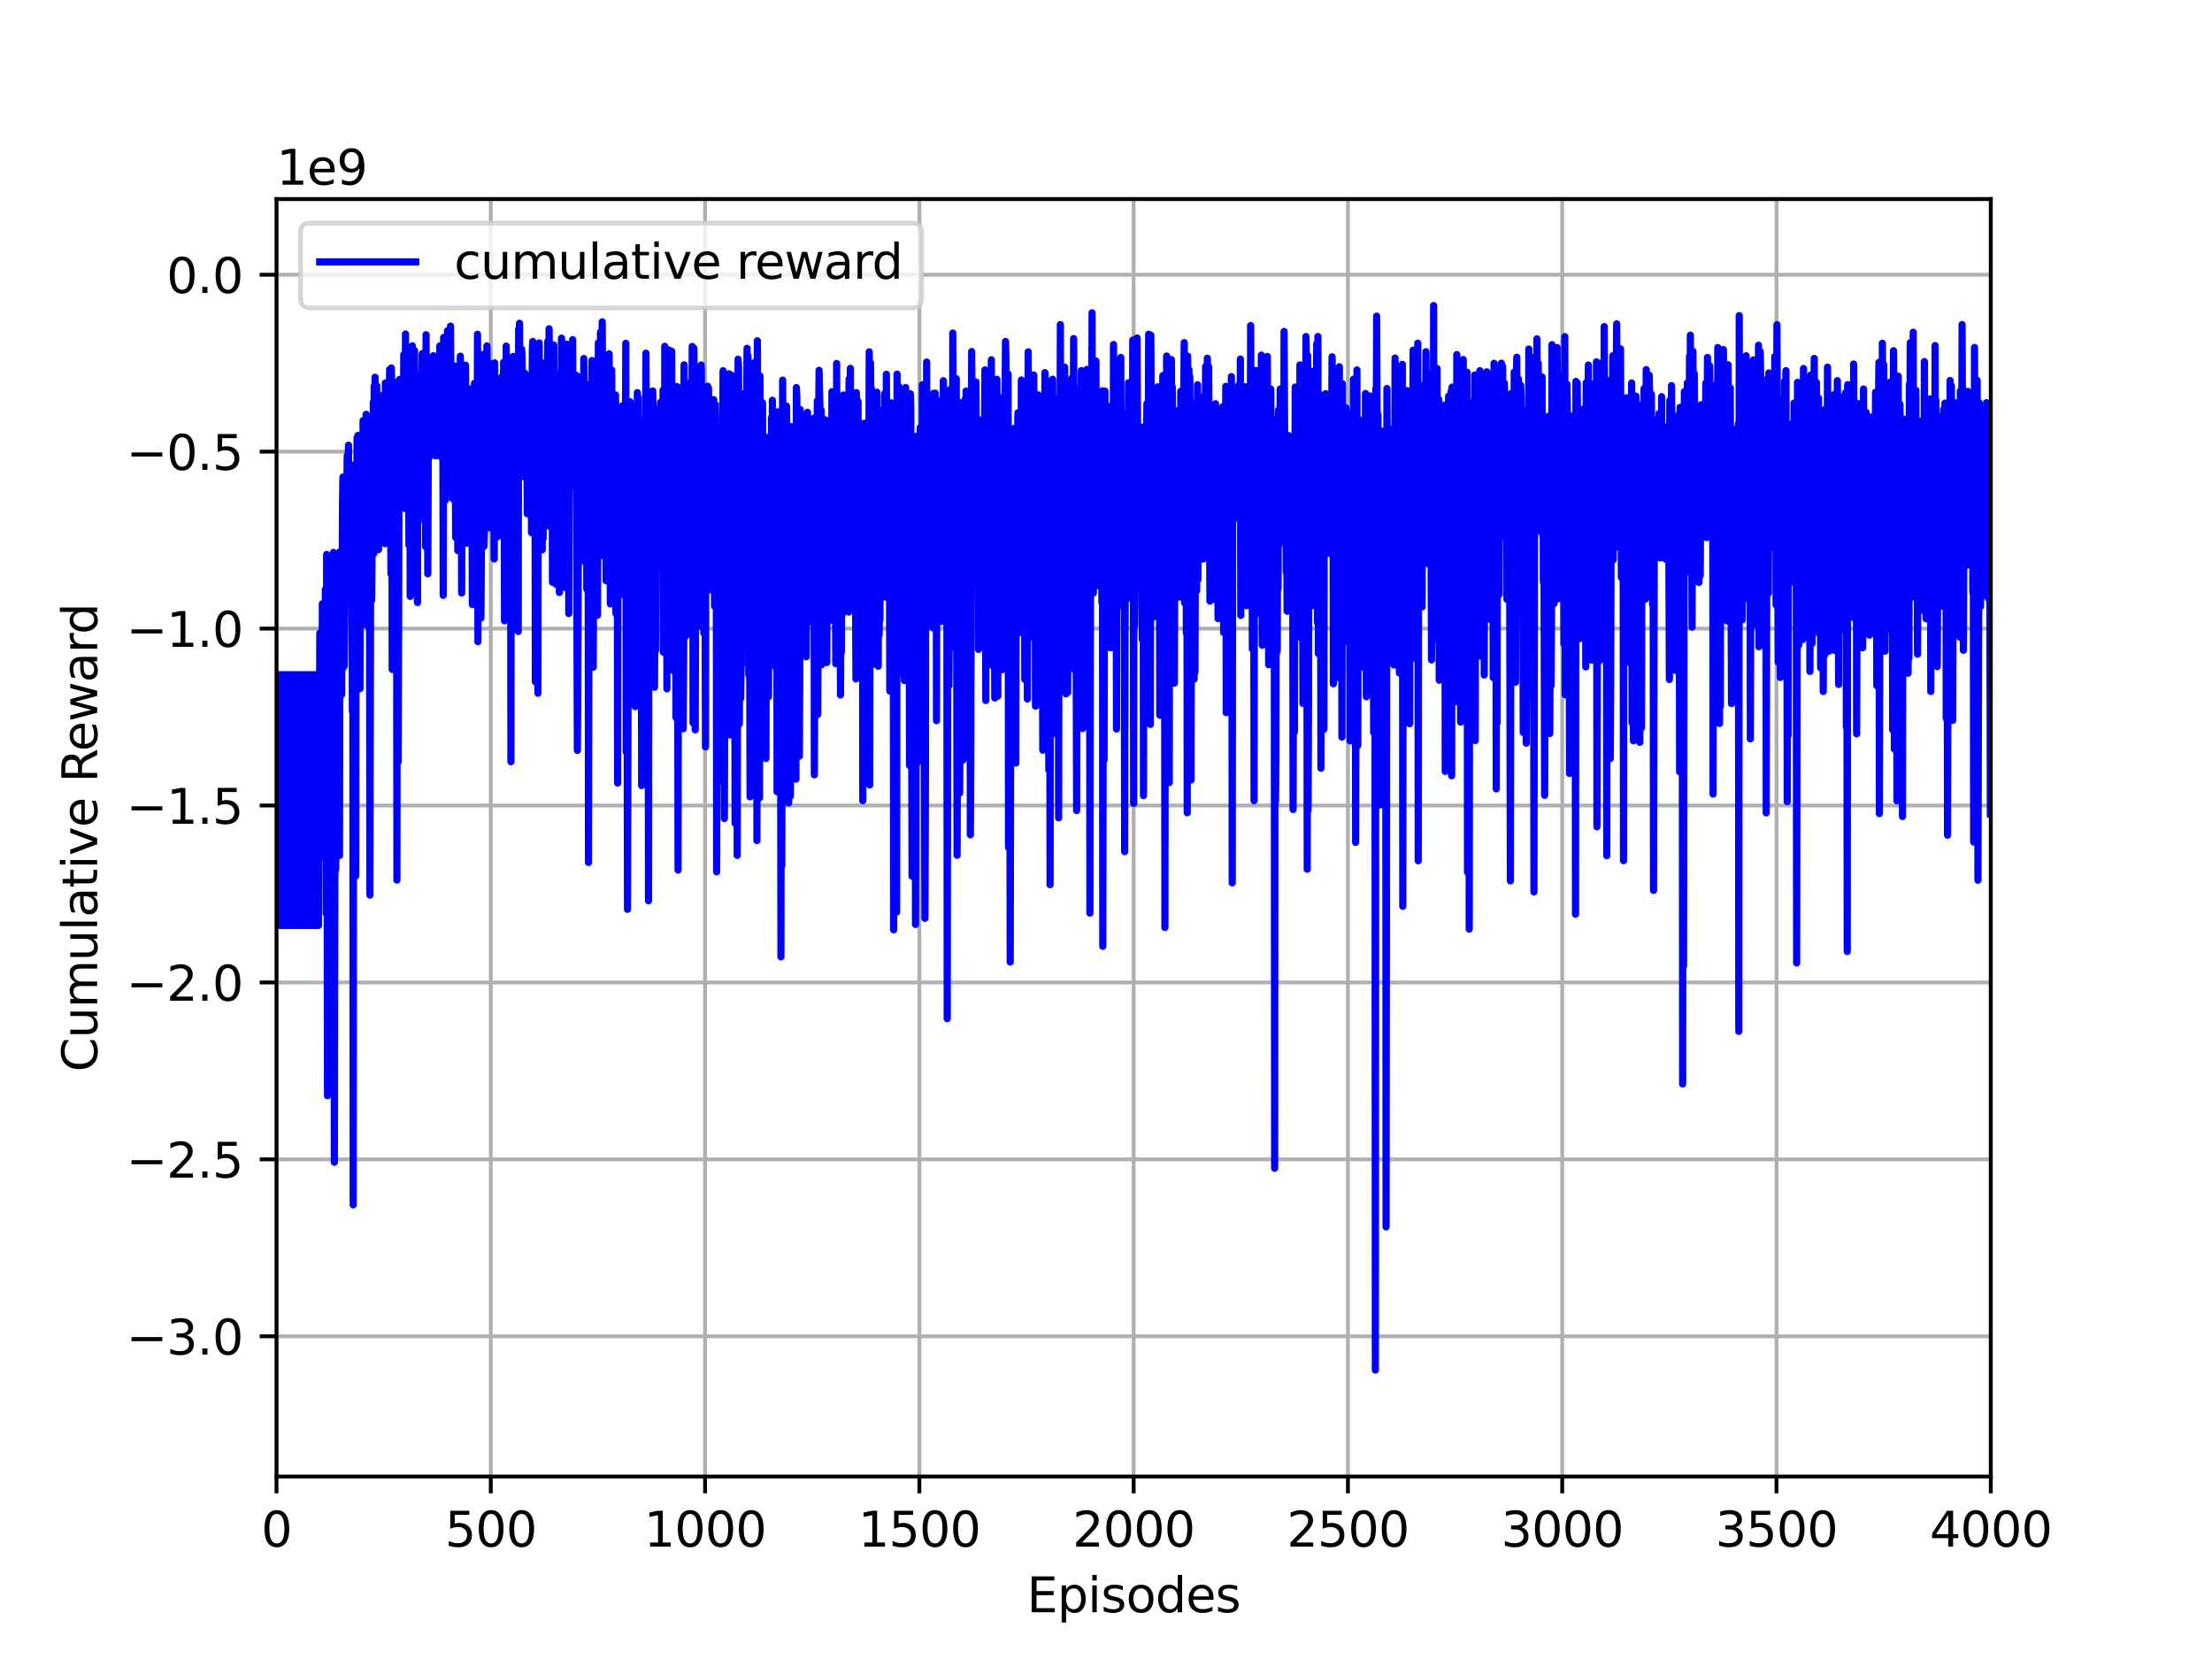 <?xml version="1.0" encoding="utf-8" standalone="no"?>
<!DOCTYPE svg PUBLIC "-//W3C//DTD SVG 1.1//EN"
  "http://www.w3.org/Graphics/SVG/1.1/DTD/svg11.dtd">
<svg height="345.6pt" version="1.1" viewBox="0 0 460.8 345.6" width="460.8pt" xmlns="http://www.w3.org/2000/svg" xmlns:xlink="http://www.w3.org/1999/xlink">
 <defs>
  <style type="text/css">*{stroke-linecap:butt;stroke-linejoin:round;}</style>
 </defs>
 <g id="figure_1">
  <g id="patch_1">
   <path d="M 0 345.6 
L 460.8 345.6 
L 460.8 0 
L 0 0 
z
" style="fill:#ffffff;"/>
  </g>
  <g id="axes_1">
   <g id="patch_2">
    <path d="M 57.6 307.584 
L 414.72 307.584 
L 414.72 41.472 
L 57.6 41.472 
z
" style="fill:#ffffff;"/>
   </g>
   <g id="matplotlib.axis_1">
    <g id="xtick_1">
     <g id="line2d_1">
      <path clip-path="url(#pe750da6cc5)" d="M 57.6 307.584 
L 57.6 41.472 
" style="fill:none;stroke:#b0b0b0;stroke-linecap:square;stroke-width:0.8;"/>
     </g>
     <g id="line2d_2">
      <defs>
       <path d="M 0 0 
L 0 3.5 
" id="mb8d77262d7" style="stroke:#000000;stroke-width:0.8;"/>
      </defs>
      <g>
       <use style="stroke:#000000;stroke-width:0.8;" x="57.6" xlink:href="#mb8d77262d7" y="307.584"/>
      </g>
     </g>
     <g id="text_1">
      <!-- 0 -->
      <g transform="translate(54.419 322.182)scale(0.1 -0.1)">
       <defs>
        <path d="M 2034 4250 
Q 1547 4250 1301 3770 
Q 1056 3291 1056 2328 
Q 1056 1369 1301 889 
Q 1547 409 2034 409 
Q 2525 409 2770 889 
Q 3016 1369 3016 2328 
Q 3016 3291 2770 3770 
Q 2525 4250 2034 4250 
z
M 2034 4750 
Q 2819 4750 3233 4129 
Q 3647 3509 3647 2328 
Q 3647 1150 3233 529 
Q 2819 -91 2034 -91 
Q 1250 -91 836 529 
Q 422 1150 422 2328 
Q 422 3509 836 4129 
Q 1250 4750 2034 4750 
z
" id="DejaVuSans-30" transform="scale(0.016)"/>
       </defs>
       <use xlink:href="#DejaVuSans-30"/>
      </g>
     </g>
    </g>
    <g id="xtick_2">
     <g id="line2d_3">
      <path clip-path="url(#pe750da6cc5)" d="M 102.24 307.584 
L 102.24 41.472 
" style="fill:none;stroke:#b0b0b0;stroke-linecap:square;stroke-width:0.8;"/>
     </g>
     <g id="line2d_4">
      <g>
       <use style="stroke:#000000;stroke-width:0.8;" x="102.24" xlink:href="#mb8d77262d7" y="307.584"/>
      </g>
     </g>
     <g id="text_2">
      <!-- 500 -->
      <g transform="translate(92.696 322.182)scale(0.1 -0.1)">
       <defs>
        <path d="M 691 4666 
L 3169 4666 
L 3169 4134 
L 1269 4134 
L 1269 2991 
Q 1406 3038 1543 3061 
Q 1681 3084 1819 3084 
Q 2600 3084 3056 2656 
Q 3513 2228 3513 1497 
Q 3513 744 3044 326 
Q 2575 -91 1722 -91 
Q 1428 -91 1123 -41 
Q 819 9 494 109 
L 494 744 
Q 775 591 1075 516 
Q 1375 441 1709 441 
Q 2250 441 2565 725 
Q 2881 1009 2881 1497 
Q 2881 1984 2565 2268 
Q 2250 2553 1709 2553 
Q 1456 2553 1204 2497 
Q 953 2441 691 2322 
L 691 4666 
z
" id="DejaVuSans-35" transform="scale(0.016)"/>
       </defs>
       <use xlink:href="#DejaVuSans-35"/>
       <use x="63.623" xlink:href="#DejaVuSans-30"/>
       <use x="127.246" xlink:href="#DejaVuSans-30"/>
      </g>
     </g>
    </g>
    <g id="xtick_3">
     <g id="line2d_5">
      <path clip-path="url(#pe750da6cc5)" d="M 146.88 307.584 
L 146.88 41.472 
" style="fill:none;stroke:#b0b0b0;stroke-linecap:square;stroke-width:0.8;"/>
     </g>
     <g id="line2d_6">
      <g>
       <use style="stroke:#000000;stroke-width:0.8;" x="146.88" xlink:href="#mb8d77262d7" y="307.584"/>
      </g>
     </g>
     <g id="text_3">
      <!-- 1000 -->
      <g transform="translate(134.155 322.182)scale(0.1 -0.1)">
       <defs>
        <path d="M 794 531 
L 1825 531 
L 1825 4091 
L 703 3866 
L 703 4441 
L 1819 4666 
L 2450 4666 
L 2450 531 
L 3481 531 
L 3481 0 
L 794 0 
L 794 531 
z
" id="DejaVuSans-31" transform="scale(0.016)"/>
       </defs>
       <use xlink:href="#DejaVuSans-31"/>
       <use x="63.623" xlink:href="#DejaVuSans-30"/>
       <use x="127.246" xlink:href="#DejaVuSans-30"/>
       <use x="190.869" xlink:href="#DejaVuSans-30"/>
      </g>
     </g>
    </g>
    <g id="xtick_4">
     <g id="line2d_7">
      <path clip-path="url(#pe750da6cc5)" d="M 191.52 307.584 
L 191.52 41.472 
" style="fill:none;stroke:#b0b0b0;stroke-linecap:square;stroke-width:0.8;"/>
     </g>
     <g id="line2d_8">
      <g>
       <use style="stroke:#000000;stroke-width:0.8;" x="191.52" xlink:href="#mb8d77262d7" y="307.584"/>
      </g>
     </g>
     <g id="text_4">
      <!-- 1500 -->
      <g transform="translate(178.795 322.182)scale(0.1 -0.1)">
       <use xlink:href="#DejaVuSans-31"/>
       <use x="63.623" xlink:href="#DejaVuSans-35"/>
       <use x="127.246" xlink:href="#DejaVuSans-30"/>
       <use x="190.869" xlink:href="#DejaVuSans-30"/>
      </g>
     </g>
    </g>
    <g id="xtick_5">
     <g id="line2d_9">
      <path clip-path="url(#pe750da6cc5)" d="M 236.16 307.584 
L 236.16 41.472 
" style="fill:none;stroke:#b0b0b0;stroke-linecap:square;stroke-width:0.8;"/>
     </g>
     <g id="line2d_10">
      <g>
       <use style="stroke:#000000;stroke-width:0.8;" x="236.16" xlink:href="#mb8d77262d7" y="307.584"/>
      </g>
     </g>
     <g id="text_5">
      <!-- 2000 -->
      <g transform="translate(223.435 322.182)scale(0.1 -0.1)">
       <defs>
        <path d="M 1228 531 
L 3431 531 
L 3431 0 
L 469 0 
L 469 531 
Q 828 903 1448 1529 
Q 2069 2156 2228 2338 
Q 2531 2678 2651 2914 
Q 2772 3150 2772 3378 
Q 2772 3750 2511 3984 
Q 2250 4219 1831 4219 
Q 1534 4219 1204 4116 
Q 875 4013 500 3803 
L 500 4441 
Q 881 4594 1212 4672 
Q 1544 4750 1819 4750 
Q 2544 4750 2975 4387 
Q 3406 4025 3406 3419 
Q 3406 3131 3298 2873 
Q 3191 2616 2906 2266 
Q 2828 2175 2409 1742 
Q 1991 1309 1228 531 
z
" id="DejaVuSans-32" transform="scale(0.016)"/>
       </defs>
       <use xlink:href="#DejaVuSans-32"/>
       <use x="63.623" xlink:href="#DejaVuSans-30"/>
       <use x="127.246" xlink:href="#DejaVuSans-30"/>
       <use x="190.869" xlink:href="#DejaVuSans-30"/>
      </g>
     </g>
    </g>
    <g id="xtick_6">
     <g id="line2d_11">
      <path clip-path="url(#pe750da6cc5)" d="M 280.8 307.584 
L 280.8 41.472 
" style="fill:none;stroke:#b0b0b0;stroke-linecap:square;stroke-width:0.8;"/>
     </g>
     <g id="line2d_12">
      <g>
       <use style="stroke:#000000;stroke-width:0.8;" x="280.8" xlink:href="#mb8d77262d7" y="307.584"/>
      </g>
     </g>
     <g id="text_6">
      <!-- 2500 -->
      <g transform="translate(268.075 322.182)scale(0.1 -0.1)">
       <use xlink:href="#DejaVuSans-32"/>
       <use x="63.623" xlink:href="#DejaVuSans-35"/>
       <use x="127.246" xlink:href="#DejaVuSans-30"/>
       <use x="190.869" xlink:href="#DejaVuSans-30"/>
      </g>
     </g>
    </g>
    <g id="xtick_7">
     <g id="line2d_13">
      <path clip-path="url(#pe750da6cc5)" d="M 325.44 307.584 
L 325.44 41.472 
" style="fill:none;stroke:#b0b0b0;stroke-linecap:square;stroke-width:0.8;"/>
     </g>
     <g id="line2d_14">
      <g>
       <use style="stroke:#000000;stroke-width:0.8;" x="325.44" xlink:href="#mb8d77262d7" y="307.584"/>
      </g>
     </g>
     <g id="text_7">
      <!-- 3000 -->
      <g transform="translate(312.715 322.182)scale(0.1 -0.1)">
       <defs>
        <path d="M 2597 2516 
Q 3050 2419 3304 2112 
Q 3559 1806 3559 1356 
Q 3559 666 3084 287 
Q 2609 -91 1734 -91 
Q 1441 -91 1130 -33 
Q 819 25 488 141 
L 488 750 
Q 750 597 1062 519 
Q 1375 441 1716 441 
Q 2309 441 2620 675 
Q 2931 909 2931 1356 
Q 2931 1769 2642 2001 
Q 2353 2234 1838 2234 
L 1294 2234 
L 1294 2753 
L 1863 2753 
Q 2328 2753 2575 2939 
Q 2822 3125 2822 3475 
Q 2822 3834 2567 4026 
Q 2313 4219 1838 4219 
Q 1578 4219 1281 4162 
Q 984 4106 628 3988 
L 628 4550 
Q 988 4650 1302 4700 
Q 1616 4750 1894 4750 
Q 2613 4750 3031 4423 
Q 3450 4097 3450 3541 
Q 3450 3153 3228 2886 
Q 3006 2619 2597 2516 
z
" id="DejaVuSans-33" transform="scale(0.016)"/>
       </defs>
       <use xlink:href="#DejaVuSans-33"/>
       <use x="63.623" xlink:href="#DejaVuSans-30"/>
       <use x="127.246" xlink:href="#DejaVuSans-30"/>
       <use x="190.869" xlink:href="#DejaVuSans-30"/>
      </g>
     </g>
    </g>
    <g id="xtick_8">
     <g id="line2d_15">
      <path clip-path="url(#pe750da6cc5)" d="M 370.08 307.584 
L 370.08 41.472 
" style="fill:none;stroke:#b0b0b0;stroke-linecap:square;stroke-width:0.8;"/>
     </g>
     <g id="line2d_16">
      <g>
       <use style="stroke:#000000;stroke-width:0.8;" x="370.08" xlink:href="#mb8d77262d7" y="307.584"/>
      </g>
     </g>
     <g id="text_8">
      <!-- 3500 -->
      <g transform="translate(357.355 322.182)scale(0.1 -0.1)">
       <use xlink:href="#DejaVuSans-33"/>
       <use x="63.623" xlink:href="#DejaVuSans-35"/>
       <use x="127.246" xlink:href="#DejaVuSans-30"/>
       <use x="190.869" xlink:href="#DejaVuSans-30"/>
      </g>
     </g>
    </g>
    <g id="xtick_9">
     <g id="line2d_17">
      <path clip-path="url(#pe750da6cc5)" d="M 414.72 307.584 
L 414.72 41.472 
" style="fill:none;stroke:#b0b0b0;stroke-linecap:square;stroke-width:0.8;"/>
     </g>
     <g id="line2d_18">
      <g>
       <use style="stroke:#000000;stroke-width:0.8;" x="414.72" xlink:href="#mb8d77262d7" y="307.584"/>
      </g>
     </g>
     <g id="text_9">
      <!-- 4000 -->
      <g transform="translate(401.995 322.182)scale(0.1 -0.1)">
       <defs>
        <path d="M 2419 4116 
L 825 1625 
L 2419 1625 
L 2419 4116 
z
M 2253 4666 
L 3047 4666 
L 3047 1625 
L 3713 1625 
L 3713 1100 
L 3047 1100 
L 3047 0 
L 2419 0 
L 2419 1100 
L 313 1100 
L 313 1709 
L 2253 4666 
z
" id="DejaVuSans-34" transform="scale(0.016)"/>
       </defs>
       <use xlink:href="#DejaVuSans-34"/>
       <use x="63.623" xlink:href="#DejaVuSans-30"/>
       <use x="127.246" xlink:href="#DejaVuSans-30"/>
       <use x="190.869" xlink:href="#DejaVuSans-30"/>
      </g>
     </g>
    </g>
    <g id="text_10">
     <!-- Episodes -->
     <g transform="translate(213.918 335.861)scale(0.1 -0.1)">
      <defs>
       <path d="M 628 4666 
L 3578 4666 
L 3578 4134 
L 1259 4134 
L 1259 2753 
L 3481 2753 
L 3481 2222 
L 1259 2222 
L 1259 531 
L 3634 531 
L 3634 0 
L 628 0 
L 628 4666 
z
" id="DejaVuSans-45" transform="scale(0.016)"/>
       <path d="M 1159 525 
L 1159 -1331 
L 581 -1331 
L 581 3500 
L 1159 3500 
L 1159 2969 
Q 1341 3281 1617 3432 
Q 1894 3584 2278 3584 
Q 2916 3584 3314 3078 
Q 3713 2572 3713 1747 
Q 3713 922 3314 415 
Q 2916 -91 2278 -91 
Q 1894 -91 1617 61 
Q 1341 213 1159 525 
z
M 3116 1747 
Q 3116 2381 2855 2742 
Q 2594 3103 2138 3103 
Q 1681 3103 1420 2742 
Q 1159 2381 1159 1747 
Q 1159 1113 1420 752 
Q 1681 391 2138 391 
Q 2594 391 2855 752 
Q 3116 1113 3116 1747 
z
" id="DejaVuSans-70" transform="scale(0.016)"/>
       <path d="M 603 3500 
L 1178 3500 
L 1178 0 
L 603 0 
L 603 3500 
z
M 603 4863 
L 1178 4863 
L 1178 4134 
L 603 4134 
L 603 4863 
z
" id="DejaVuSans-69" transform="scale(0.016)"/>
       <path d="M 2834 3397 
L 2834 2853 
Q 2591 2978 2328 3040 
Q 2066 3103 1784 3103 
Q 1356 3103 1142 2972 
Q 928 2841 928 2578 
Q 928 2378 1081 2264 
Q 1234 2150 1697 2047 
L 1894 2003 
Q 2506 1872 2764 1633 
Q 3022 1394 3022 966 
Q 3022 478 2636 193 
Q 2250 -91 1575 -91 
Q 1294 -91 989 -36 
Q 684 19 347 128 
L 347 722 
Q 666 556 975 473 
Q 1284 391 1588 391 
Q 1994 391 2212 530 
Q 2431 669 2431 922 
Q 2431 1156 2273 1281 
Q 2116 1406 1581 1522 
L 1381 1569 
Q 847 1681 609 1914 
Q 372 2147 372 2553 
Q 372 3047 722 3315 
Q 1072 3584 1716 3584 
Q 2034 3584 2315 3537 
Q 2597 3491 2834 3397 
z
" id="DejaVuSans-73" transform="scale(0.016)"/>
       <path d="M 1959 3097 
Q 1497 3097 1228 2736 
Q 959 2375 959 1747 
Q 959 1119 1226 758 
Q 1494 397 1959 397 
Q 2419 397 2687 759 
Q 2956 1122 2956 1747 
Q 2956 2369 2687 2733 
Q 2419 3097 1959 3097 
z
M 1959 3584 
Q 2709 3584 3137 3096 
Q 3566 2609 3566 1747 
Q 3566 888 3137 398 
Q 2709 -91 1959 -91 
Q 1206 -91 779 398 
Q 353 888 353 1747 
Q 353 2609 779 3096 
Q 1206 3584 1959 3584 
z
" id="DejaVuSans-6f" transform="scale(0.016)"/>
       <path d="M 2906 2969 
L 2906 4863 
L 3481 4863 
L 3481 0 
L 2906 0 
L 2906 525 
Q 2725 213 2448 61 
Q 2172 -91 1784 -91 
Q 1150 -91 751 415 
Q 353 922 353 1747 
Q 353 2572 751 3078 
Q 1150 3584 1784 3584 
Q 2172 3584 2448 3432 
Q 2725 3281 2906 2969 
z
M 947 1747 
Q 947 1113 1208 752 
Q 1469 391 1925 391 
Q 2381 391 2643 752 
Q 2906 1113 2906 1747 
Q 2906 2381 2643 2742 
Q 2381 3103 1925 3103 
Q 1469 3103 1208 2742 
Q 947 2381 947 1747 
z
" id="DejaVuSans-64" transform="scale(0.016)"/>
       <path d="M 3597 1894 
L 3597 1613 
L 953 1613 
Q 991 1019 1311 708 
Q 1631 397 2203 397 
Q 2534 397 2845 478 
Q 3156 559 3463 722 
L 3463 178 
Q 3153 47 2828 -22 
Q 2503 -91 2169 -91 
Q 1331 -91 842 396 
Q 353 884 353 1716 
Q 353 2575 817 3079 
Q 1281 3584 2069 3584 
Q 2775 3584 3186 3129 
Q 3597 2675 3597 1894 
z
M 3022 2063 
Q 3016 2534 2758 2815 
Q 2500 3097 2075 3097 
Q 1594 3097 1305 2825 
Q 1016 2553 972 2059 
L 3022 2063 
z
" id="DejaVuSans-65" transform="scale(0.016)"/>
      </defs>
      <use xlink:href="#DejaVuSans-45"/>
      <use x="63.184" xlink:href="#DejaVuSans-70"/>
      <use x="126.66" xlink:href="#DejaVuSans-69"/>
      <use x="154.443" xlink:href="#DejaVuSans-73"/>
      <use x="206.543" xlink:href="#DejaVuSans-6f"/>
      <use x="267.725" xlink:href="#DejaVuSans-64"/>
      <use x="331.201" xlink:href="#DejaVuSans-65"/>
      <use x="392.725" xlink:href="#DejaVuSans-73"/>
     </g>
    </g>
   </g>
   <g id="matplotlib.axis_2">
    <g id="ytick_1">
     <g id="line2d_19">
      <path clip-path="url(#pe750da6cc5)" d="M 57.6 278.376 
L 414.72 278.376 
" style="fill:none;stroke:#b0b0b0;stroke-linecap:square;stroke-width:0.8;"/>
     </g>
     <g id="line2d_20">
      <defs>
       <path d="M 0 0 
L -3.5 0 
" id="m14ed2e3a16" style="stroke:#000000;stroke-width:0.8;"/>
      </defs>
      <g>
       <use style="stroke:#000000;stroke-width:0.8;" x="57.6" xlink:href="#m14ed2e3a16" y="278.376"/>
      </g>
     </g>
     <g id="text_11">
      <!-- −3.0 -->
      <g transform="translate(26.317 282.176)scale(0.1 -0.1)">
       <defs>
        <path d="M 678 2272 
L 4684 2272 
L 4684 1741 
L 678 1741 
L 678 2272 
z
" id="DejaVuSans-2212" transform="scale(0.016)"/>
        <path d="M 684 794 
L 1344 794 
L 1344 0 
L 684 0 
L 684 794 
z
" id="DejaVuSans-2e" transform="scale(0.016)"/>
       </defs>
       <use xlink:href="#DejaVuSans-2212"/>
       <use x="83.789" xlink:href="#DejaVuSans-33"/>
       <use x="147.412" xlink:href="#DejaVuSans-2e"/>
       <use x="179.199" xlink:href="#DejaVuSans-30"/>
      </g>
     </g>
    </g>
    <g id="ytick_2">
     <g id="line2d_21">
      <path clip-path="url(#pe750da6cc5)" d="M 57.6 241.519 
L 414.72 241.519 
" style="fill:none;stroke:#b0b0b0;stroke-linecap:square;stroke-width:0.8;"/>
     </g>
     <g id="line2d_22">
      <g>
       <use style="stroke:#000000;stroke-width:0.8;" x="57.6" xlink:href="#m14ed2e3a16" y="241.519"/>
      </g>
     </g>
     <g id="text_12">
      <!-- −2.5 -->
      <g transform="translate(26.317 245.318)scale(0.1 -0.1)">
       <use xlink:href="#DejaVuSans-2212"/>
       <use x="83.789" xlink:href="#DejaVuSans-32"/>
       <use x="147.412" xlink:href="#DejaVuSans-2e"/>
       <use x="179.199" xlink:href="#DejaVuSans-35"/>
      </g>
     </g>
    </g>
    <g id="ytick_3">
     <g id="line2d_23">
      <path clip-path="url(#pe750da6cc5)" d="M 57.6 204.661 
L 414.72 204.661 
" style="fill:none;stroke:#b0b0b0;stroke-linecap:square;stroke-width:0.8;"/>
     </g>
     <g id="line2d_24">
      <g>
       <use style="stroke:#000000;stroke-width:0.8;" x="57.6" xlink:href="#m14ed2e3a16" y="204.661"/>
      </g>
     </g>
     <g id="text_13">
      <!-- −2.0 -->
      <g transform="translate(26.317 208.46)scale(0.1 -0.1)">
       <use xlink:href="#DejaVuSans-2212"/>
       <use x="83.789" xlink:href="#DejaVuSans-32"/>
       <use x="147.412" xlink:href="#DejaVuSans-2e"/>
       <use x="179.199" xlink:href="#DejaVuSans-30"/>
      </g>
     </g>
    </g>
    <g id="ytick_4">
     <g id="line2d_25">
      <path clip-path="url(#pe750da6cc5)" d="M 57.6 167.803 
L 414.72 167.803 
" style="fill:none;stroke:#b0b0b0;stroke-linecap:square;stroke-width:0.8;"/>
     </g>
     <g id="line2d_26">
      <g>
       <use style="stroke:#000000;stroke-width:0.8;" x="57.6" xlink:href="#m14ed2e3a16" y="167.803"/>
      </g>
     </g>
     <g id="text_14">
      <!-- −1.5 -->
      <g transform="translate(26.317 171.602)scale(0.1 -0.1)">
       <use xlink:href="#DejaVuSans-2212"/>
       <use x="83.789" xlink:href="#DejaVuSans-31"/>
       <use x="147.412" xlink:href="#DejaVuSans-2e"/>
       <use x="179.199" xlink:href="#DejaVuSans-35"/>
      </g>
     </g>
    </g>
    <g id="ytick_5">
     <g id="line2d_27">
      <path clip-path="url(#pe750da6cc5)" d="M 57.6 130.945 
L 414.72 130.945 
" style="fill:none;stroke:#b0b0b0;stroke-linecap:square;stroke-width:0.8;"/>
     </g>
     <g id="line2d_28">
      <g>
       <use style="stroke:#000000;stroke-width:0.8;" x="57.6" xlink:href="#m14ed2e3a16" y="130.945"/>
      </g>
     </g>
     <g id="text_15">
      <!-- −1.0 -->
      <g transform="translate(26.317 134.745)scale(0.1 -0.1)">
       <use xlink:href="#DejaVuSans-2212"/>
       <use x="83.789" xlink:href="#DejaVuSans-31"/>
       <use x="147.412" xlink:href="#DejaVuSans-2e"/>
       <use x="179.199" xlink:href="#DejaVuSans-30"/>
      </g>
     </g>
    </g>
    <g id="ytick_6">
     <g id="line2d_29">
      <path clip-path="url(#pe750da6cc5)" d="M 57.6 94.088 
L 414.72 94.088 
" style="fill:none;stroke:#b0b0b0;stroke-linecap:square;stroke-width:0.8;"/>
     </g>
     <g id="line2d_30">
      <g>
       <use style="stroke:#000000;stroke-width:0.8;" x="57.6" xlink:href="#m14ed2e3a16" y="94.088"/>
      </g>
     </g>
     <g id="text_16">
      <!-- −0.5 -->
      <g transform="translate(26.317 97.887)scale(0.1 -0.1)">
       <use xlink:href="#DejaVuSans-2212"/>
       <use x="83.789" xlink:href="#DejaVuSans-30"/>
       <use x="147.412" xlink:href="#DejaVuSans-2e"/>
       <use x="179.199" xlink:href="#DejaVuSans-35"/>
      </g>
     </g>
    </g>
    <g id="ytick_7">
     <g id="line2d_31">
      <path clip-path="url(#pe750da6cc5)" d="M 57.6 57.23 
L 414.72 57.23 
" style="fill:none;stroke:#b0b0b0;stroke-linecap:square;stroke-width:0.8;"/>
     </g>
     <g id="line2d_32">
      <g>
       <use style="stroke:#000000;stroke-width:0.8;" x="57.6" xlink:href="#m14ed2e3a16" y="57.23"/>
      </g>
     </g>
     <g id="text_17">
      <!-- 0.0 -->
      <g transform="translate(34.697 61.029)scale(0.1 -0.1)">
       <use xlink:href="#DejaVuSans-30"/>
       <use x="63.623" xlink:href="#DejaVuSans-2e"/>
       <use x="95.41" xlink:href="#DejaVuSans-30"/>
      </g>
     </g>
    </g>
    <g id="text_18">
     <!-- Cumulative Reward -->
     <g transform="translate(20.238 223.276)rotate(-90)scale(0.1 -0.1)">
      <defs>
       <path d="M 4122 4306 
L 4122 3641 
Q 3803 3938 3442 4084 
Q 3081 4231 2675 4231 
Q 1875 4231 1450 3742 
Q 1025 3253 1025 2328 
Q 1025 1406 1450 917 
Q 1875 428 2675 428 
Q 3081 428 3442 575 
Q 3803 722 4122 1019 
L 4122 359 
Q 3791 134 3420 21 
Q 3050 -91 2638 -91 
Q 1578 -91 968 557 
Q 359 1206 359 2328 
Q 359 3453 968 4101 
Q 1578 4750 2638 4750 
Q 3056 4750 3426 4639 
Q 3797 4528 4122 4306 
z
" id="DejaVuSans-43" transform="scale(0.016)"/>
       <path d="M 544 1381 
L 544 3500 
L 1119 3500 
L 1119 1403 
Q 1119 906 1312 657 
Q 1506 409 1894 409 
Q 2359 409 2629 706 
Q 2900 1003 2900 1516 
L 2900 3500 
L 3475 3500 
L 3475 0 
L 2900 0 
L 2900 538 
Q 2691 219 2414 64 
Q 2138 -91 1772 -91 
Q 1169 -91 856 284 
Q 544 659 544 1381 
z
M 1991 3584 
L 1991 3584 
z
" id="DejaVuSans-75" transform="scale(0.016)"/>
       <path d="M 3328 2828 
Q 3544 3216 3844 3400 
Q 4144 3584 4550 3584 
Q 5097 3584 5394 3201 
Q 5691 2819 5691 2113 
L 5691 0 
L 5113 0 
L 5113 2094 
Q 5113 2597 4934 2840 
Q 4756 3084 4391 3084 
Q 3944 3084 3684 2787 
Q 3425 2491 3425 1978 
L 3425 0 
L 2847 0 
L 2847 2094 
Q 2847 2600 2669 2842 
Q 2491 3084 2119 3084 
Q 1678 3084 1418 2786 
Q 1159 2488 1159 1978 
L 1159 0 
L 581 0 
L 581 3500 
L 1159 3500 
L 1159 2956 
Q 1356 3278 1631 3431 
Q 1906 3584 2284 3584 
Q 2666 3584 2933 3390 
Q 3200 3197 3328 2828 
z
" id="DejaVuSans-6d" transform="scale(0.016)"/>
       <path d="M 603 4863 
L 1178 4863 
L 1178 0 
L 603 0 
L 603 4863 
z
" id="DejaVuSans-6c" transform="scale(0.016)"/>
       <path d="M 2194 1759 
Q 1497 1759 1228 1600 
Q 959 1441 959 1056 
Q 959 750 1161 570 
Q 1363 391 1709 391 
Q 2188 391 2477 730 
Q 2766 1069 2766 1631 
L 2766 1759 
L 2194 1759 
z
M 3341 1997 
L 3341 0 
L 2766 0 
L 2766 531 
Q 2569 213 2275 61 
Q 1981 -91 1556 -91 
Q 1019 -91 701 211 
Q 384 513 384 1019 
Q 384 1609 779 1909 
Q 1175 2209 1959 2209 
L 2766 2209 
L 2766 2266 
Q 2766 2663 2505 2880 
Q 2244 3097 1772 3097 
Q 1472 3097 1187 3025 
Q 903 2953 641 2809 
L 641 3341 
Q 956 3463 1253 3523 
Q 1550 3584 1831 3584 
Q 2591 3584 2966 3190 
Q 3341 2797 3341 1997 
z
" id="DejaVuSans-61" transform="scale(0.016)"/>
       <path d="M 1172 4494 
L 1172 3500 
L 2356 3500 
L 2356 3053 
L 1172 3053 
L 1172 1153 
Q 1172 725 1289 603 
Q 1406 481 1766 481 
L 2356 481 
L 2356 0 
L 1766 0 
Q 1100 0 847 248 
Q 594 497 594 1153 
L 594 3053 
L 172 3053 
L 172 3500 
L 594 3500 
L 594 4494 
L 1172 4494 
z
" id="DejaVuSans-74" transform="scale(0.016)"/>
       <path d="M 191 3500 
L 800 3500 
L 1894 563 
L 2988 3500 
L 3597 3500 
L 2284 0 
L 1503 0 
L 191 3500 
z
" id="DejaVuSans-76" transform="scale(0.016)"/>
       <path id="DejaVuSans-20" transform="scale(0.016)"/>
       <path d="M 2841 2188 
Q 3044 2119 3236 1894 
Q 3428 1669 3622 1275 
L 4263 0 
L 3584 0 
L 2988 1197 
Q 2756 1666 2539 1819 
Q 2322 1972 1947 1972 
L 1259 1972 
L 1259 0 
L 628 0 
L 628 4666 
L 2053 4666 
Q 2853 4666 3247 4331 
Q 3641 3997 3641 3322 
Q 3641 2881 3436 2590 
Q 3231 2300 2841 2188 
z
M 1259 4147 
L 1259 2491 
L 2053 2491 
Q 2509 2491 2742 2702 
Q 2975 2913 2975 3322 
Q 2975 3731 2742 3939 
Q 2509 4147 2053 4147 
L 1259 4147 
z
" id="DejaVuSans-52" transform="scale(0.016)"/>
       <path d="M 269 3500 
L 844 3500 
L 1563 769 
L 2278 3500 
L 2956 3500 
L 3675 769 
L 4391 3500 
L 4966 3500 
L 4050 0 
L 3372 0 
L 2619 2869 
L 1863 0 
L 1184 0 
L 269 3500 
z
" id="DejaVuSans-77" transform="scale(0.016)"/>
       <path d="M 2631 2963 
Q 2534 3019 2420 3045 
Q 2306 3072 2169 3072 
Q 1681 3072 1420 2755 
Q 1159 2438 1159 1844 
L 1159 0 
L 581 0 
L 581 3500 
L 1159 3500 
L 1159 2956 
Q 1341 3275 1631 3429 
Q 1922 3584 2338 3584 
Q 2397 3584 2469 3576 
Q 2541 3569 2628 3553 
L 2631 2963 
z
" id="DejaVuSans-72" transform="scale(0.016)"/>
      </defs>
      <use xlink:href="#DejaVuSans-43"/>
      <use x="69.824" xlink:href="#DejaVuSans-75"/>
      <use x="133.203" xlink:href="#DejaVuSans-6d"/>
      <use x="230.615" xlink:href="#DejaVuSans-75"/>
      <use x="293.994" xlink:href="#DejaVuSans-6c"/>
      <use x="321.777" xlink:href="#DejaVuSans-61"/>
      <use x="383.057" xlink:href="#DejaVuSans-74"/>
      <use x="422.266" xlink:href="#DejaVuSans-69"/>
      <use x="450.049" xlink:href="#DejaVuSans-76"/>
      <use x="509.229" xlink:href="#DejaVuSans-65"/>
      <use x="570.752" xlink:href="#DejaVuSans-20"/>
      <use x="602.539" xlink:href="#DejaVuSans-52"/>
      <use x="667.521" xlink:href="#DejaVuSans-65"/>
      <use x="729.045" xlink:href="#DejaVuSans-77"/>
      <use x="810.832" xlink:href="#DejaVuSans-61"/>
      <use x="872.111" xlink:href="#DejaVuSans-72"/>
      <use x="911.475" xlink:href="#DejaVuSans-64"/>
     </g>
    </g>
    <g id="text_19">
     <!-- 1e9 -->
     <g transform="translate(57.6 38.472)scale(0.1 -0.1)">
      <defs>
       <path d="M 703 97 
L 703 672 
Q 941 559 1184 500 
Q 1428 441 1663 441 
Q 2288 441 2617 861 
Q 2947 1281 2994 2138 
Q 2813 1869 2534 1725 
Q 2256 1581 1919 1581 
Q 1219 1581 811 2004 
Q 403 2428 403 3163 
Q 403 3881 828 4315 
Q 1253 4750 1959 4750 
Q 2769 4750 3195 4129 
Q 3622 3509 3622 2328 
Q 3622 1225 3098 567 
Q 2575 -91 1691 -91 
Q 1453 -91 1209 -44 
Q 966 3 703 97 
z
M 1959 2075 
Q 2384 2075 2632 2365 
Q 2881 2656 2881 3163 
Q 2881 3666 2632 3958 
Q 2384 4250 1959 4250 
Q 1534 4250 1286 3958 
Q 1038 3666 1038 3163 
Q 1038 2656 1286 2365 
Q 1534 2075 1959 2075 
z
" id="DejaVuSans-39" transform="scale(0.016)"/>
      </defs>
      <use xlink:href="#DejaVuSans-31"/>
      <use x="63.623" xlink:href="#DejaVuSans-65"/>
      <use x="125.146" xlink:href="#DejaVuSans-39"/>
     </g>
    </g>
   </g>
   <g id="line2d_33">
    <path clip-path="url(#pe750da6cc5)" d="M 57.6 140.548 
L 57.689 155.707 
L 57.779 192.791 
L 57.957 140.548 
L 58.046 155.707 
L 58.136 192.791 
L 58.314 140.548 
L 58.404 155.707 
L 58.493 192.791 
L 58.671 140.548 
L 58.761 155.707 
L 58.85 192.791 
L 59.028 140.548 
L 59.118 155.707 
L 59.207 192.791 
L 59.386 140.548 
L 59.475 155.707 
L 59.564 192.791 
L 59.743 140.548 
L 59.832 155.707 
L 59.921 192.791 
L 60.1 140.548 
L 60.189 155.707 
L 60.278 192.791 
L 60.457 140.548 
L 60.546 155.707 
L 60.636 192.791 
L 60.814 140.548 
L 60.903 155.707 
L 60.993 192.791 
L 61.171 140.548 
L 61.26 155.707 
L 61.35 192.791 
L 61.528 140.548 
L 61.618 155.707 
L 61.707 192.791 
L 61.885 140.548 
L 61.975 155.707 
L 62.064 192.791 
L 62.243 140.548 
L 62.332 155.707 
L 62.421 192.791 
L 62.6 140.548 
L 62.689 155.707 
L 62.778 192.791 
L 62.957 140.548 
L 63.046 155.707 
L 63.135 192.791 
L 63.314 140.548 
L 63.403 155.707 
L 63.492 192.791 
L 63.671 140.548 
L 63.76 155.707 
L 63.85 192.791 
L 64.028 140.548 
L 64.117 155.707 
L 64.207 192.791 
L 64.385 140.548 
L 64.475 155.707 
L 64.564 192.791 
L 64.742 140.548 
L 64.832 155.707 
L 64.921 192.791 
L 65.1 140.548 
L 65.189 155.707 
L 65.278 192.791 
L 65.457 140.548 
L 65.546 155.707 
L 65.635 192.791 
L 65.814 140.548 
L 65.903 155.707 
L 65.992 192.791 
L 66.171 140.548 
L 66.26 155.707 
L 66.349 192.791 
L 66.439 149.817 
L 66.528 173.198 
L 66.617 131.877 
L 66.796 149.434 
L 66.885 147.002 
L 66.974 178.506 
L 67.153 125.801 
L 67.242 129.028 
L 67.332 132.039 
L 67.421 162.858 
L 67.51 148.58 
L 67.599 177.758 
L 67.689 168.477 
L 67.778 122.764 
L 67.867 143.316 
L 67.956 190.292 
L 68.046 115.492 
L 68.224 228.252 
L 68.314 130.851 
L 68.403 146.749 
L 68.492 167.222 
L 68.581 120.237 
L 68.849 162.409 
L 68.939 146.19 
L 69.117 172.875 
L 69.206 120.836 
L 69.296 143.825 
L 69.474 115.076 
L 69.564 140.618 
L 69.653 242.111 
L 69.831 141.745 
L 69.921 181.156 
L 70.01 173.731 
L 70.278 134.136 
L 70.367 160.137 
L 70.456 120.332 
L 70.546 169.301 
L 70.635 119.553 
L 70.724 178.22 
L 70.813 114.933 
L 70.903 120.397 
L 71.171 144.725 
L 71.349 105.265 
L 71.438 99.384 
L 71.528 139.034 
L 71.617 112.537 
L 71.706 138.73 
L 71.885 118.604 
L 71.974 123.339 
L 72.063 118.985 
L 72.331 94.864 
L 72.42 105.529 
L 72.599 92.737 
L 72.688 122.409 
L 72.778 108.531 
L 72.867 118.77 
L 72.956 101.825 
L 73.135 117.921 
L 73.224 96.836 
L 73.403 148.135 
L 73.492 116.478 
L 73.581 250.997 
L 73.67 129.66 
L 73.76 143.886 
L 73.849 105.658 
L 73.938 127.513 
L 74.028 97.683 
L 74.117 182.472 
L 74.206 101.032 
L 74.295 109.866 
L 74.385 91.143 
L 74.474 112.797 
L 74.563 90.704 
L 74.652 121.652 
L 74.742 110.459 
L 74.831 116.386 
L 74.92 115.602 
L 75.01 143.448 
L 75.099 101.583 
L 75.188 104.633 
L 75.277 112.94 
L 75.367 101.91 
L 75.456 109.332 
L 75.545 106.699 
L 75.635 87.621 
L 75.902 109.058 
L 75.992 103.6 
L 76.17 130.044 
L 76.26 86.3 
L 76.349 94.46 
L 76.438 130.282 
L 76.527 98.525 
L 76.617 125.853 
L 76.706 110.496 
L 76.795 111.475 
L 76.884 101.85 
L 76.974 117.003 
L 77.063 186.467 
L 77.242 97.86 
L 77.331 86.936 
L 77.42 125.015 
L 77.599 106.13 
L 77.688 104.726 
L 77.777 83.727 
L 77.867 115.321 
L 77.956 80.409 
L 78.045 100.236 
L 78.134 78.583 
L 78.313 110.043 
L 78.492 80.393 
L 78.581 105.102 
L 78.759 97.868 
L 78.849 114.493 
L 79.027 85.455 
L 79.116 95.918 
L 79.206 88.969 
L 79.295 110.009 
L 79.384 100.823 
L 79.474 105.806 
L 79.563 99.549 
L 79.652 82.376 
L 79.741 110.048 
L 79.831 94.519 
L 79.92 103.232 
L 80.099 84.196 
L 80.188 113.26 
L 80.277 79.768 
L 80.366 85.841 
L 80.545 101.701 
L 80.634 101.744 
L 80.724 103.645 
L 80.813 83.933 
L 80.902 94.553 
L 80.991 83.087 
L 81.081 88.462 
L 81.17 76.964 
L 81.259 78.777 
L 81.348 91.131 
L 81.438 119.507 
L 81.527 76.663 
L 81.616 82.634 
L 81.706 139.455 
L 81.795 91.051 
L 81.884 109.61 
L 81.973 94.697 
L 82.063 105.116 
L 82.152 88.763 
L 82.241 112.365 
L 82.331 85.353 
L 82.42 106.178 
L 82.509 79.614 
L 82.598 91.916 
L 82.688 183.336 
L 82.777 91.334 
L 82.956 158.675 
L 83.134 95.276 
L 83.223 79.044 
L 83.313 81.687 
L 83.402 91.533 
L 83.58 79.92 
L 83.759 94.493 
L 83.848 93.747 
L 83.938 96.743 
L 84.027 91.003 
L 84.116 73.833 
L 84.205 77.074 
L 84.384 105.95 
L 84.473 69.583 
L 84.563 95.186 
L 84.652 91.72 
L 84.741 102.339 
L 84.92 78.463 
L 85.098 83.982 
L 85.188 113.562 
L 85.277 85.769 
L 85.366 92.718 
L 85.455 124.23 
L 85.545 78.655 
L 85.634 83.181 
L 85.723 99.746 
L 85.902 72.032 
L 86.08 91.093 
L 86.17 81.448 
L 86.259 87.302 
L 86.348 73.002 
L 86.437 87.514 
L 86.527 78.292 
L 86.616 93.937 
L 86.705 81.424 
L 86.973 125.525 
L 87.062 78.807 
L 87.152 100.803 
L 87.241 78.103 
L 87.33 78.733 
L 87.42 79.489 
L 87.598 105.987 
L 87.687 101.268 
L 87.866 81.365 
L 87.955 73.677 
L 88.134 92.03 
L 88.223 81.847 
L 88.312 92.006 
L 88.402 77.539 
L 88.491 108.574 
L 88.58 82.355 
L 88.669 113.908 
L 88.759 69.728 
L 88.848 94.457 
L 88.937 93.253 
L 89.027 74.874 
L 89.116 119.533 
L 89.294 74.99 
L 89.384 95.288 
L 89.473 77.284 
L 89.562 84.165 
L 89.652 79.785 
L 89.919 86.817 
L 90.009 91.522 
L 90.098 76.234 
L 90.187 87.267 
L 90.276 74.088 
L 90.366 82.004 
L 90.544 74.883 
L 90.634 80.588 
L 90.723 94.947 
L 90.901 76.841 
L 91.08 87.617 
L 91.169 75.356 
L 91.259 80.882 
L 91.348 75.363 
L 91.437 91.962 
L 91.616 72.058 
L 91.705 95.068 
L 91.794 80.198 
L 91.884 83.667 
L 91.973 79.341 
L 92.062 91.716 
L 92.241 79.899 
L 92.33 124.024 
L 92.419 70.304 
L 92.508 96.157 
L 92.598 72.518 
L 92.687 74.017 
L 92.776 104.218 
L 92.866 71.286 
L 92.955 97.183 
L 93.044 75.279 
L 93.133 88.315 
L 93.223 68.898 
L 93.312 89.717 
L 93.401 77.646 
L 93.491 80.356 
L 93.669 78.035 
L 93.758 96.425 
L 93.848 67.933 
L 94.026 95.492 
L 94.116 92.409 
L 94.205 77.551 
L 94.294 103.885 
L 94.383 84.34 
L 94.473 94.119 
L 94.651 81.451 
L 94.74 76.235 
L 94.919 111.944 
L 95.187 82.813 
L 95.276 90.838 
L 95.365 114.687 
L 95.544 80.123 
L 95.633 98.071 
L 95.723 84.336 
L 95.812 92.349 
L 95.901 74.2 
L 95.99 84.831 
L 96.08 84.75 
L 96.169 123.528 
L 96.258 93.468 
L 96.348 109.638 
L 96.437 84.588 
L 96.526 98.678 
L 96.615 81.337 
L 96.794 99.9 
L 96.883 94.982 
L 96.972 76.065 
L 97.24 113.165 
L 97.419 84.965 
L 97.508 88.024 
L 97.776 106.64 
L 98.133 80.98 
L 98.312 101.137 
L 98.401 125.939 
L 98.58 85.256 
L 98.669 89.317 
L 98.758 116.418 
L 98.847 79.853 
L 98.937 99.567 
L 99.026 97.939 
L 99.115 90.259 
L 99.204 93.64 
L 99.294 120.505 
L 99.383 107.174 
L 99.472 69.64 
L 99.562 133.677 
L 99.651 88.964 
L 99.74 99.707 
L 99.919 80.009 
L 100.097 125.722 
L 100.187 128.759 
L 100.544 73.842 
L 100.633 113.103 
L 100.722 80.169 
L 100.812 113.828 
L 100.901 111.392 
L 100.99 99.42 
L 101.079 100.621 
L 101.169 99.663 
L 101.258 75.692 
L 101.347 80.677 
L 101.436 72.052 
L 101.794 102.435 
L 102.061 75.736 
L 102.151 109.984 
L 102.329 86.586 
L 102.419 76.658 
L 102.686 98.463 
L 102.776 78.774 
L 102.865 86.61 
L 102.954 116.442 
L 103.044 75.595 
L 103.133 84.303 
L 103.401 109.48 
L 103.579 83.983 
L 103.668 111.816 
L 103.758 82.367 
L 103.847 106.511 
L 104.026 79.335 
L 104.115 81.012 
L 104.204 92.52 
L 104.293 90.035 
L 104.383 91.847 
L 104.561 78.5 
L 104.829 101.187 
L 104.918 75.455 
L 105.008 87.329 
L 105.097 129.316 
L 105.186 76.393 
L 105.276 112.894 
L 105.454 72.09 
L 105.543 116.565 
L 105.722 80.347 
L 105.811 76.44 
L 105.9 77.516 
L 105.99 106.356 
L 106.079 105.295 
L 106.168 97.547 
L 106.258 77.04 
L 106.347 89.764 
L 106.436 158.679 
L 106.525 76.937 
L 106.615 84.459 
L 106.793 101.721 
L 106.883 74.248 
L 106.972 80.616 
L 107.061 88.307 
L 107.15 81.244 
L 107.418 89.393 
L 107.508 78.7 
L 107.597 87.23 
L 107.775 76.258 
L 107.865 85.251 
L 107.954 131.543 
L 108.043 68.571 
L 108.132 78.789 
L 108.222 67.343 
L 108.311 89.821 
L 108.4 86.468 
L 108.49 73.323 
L 108.579 80.531 
L 108.668 72.734 
L 108.757 74.052 
L 109.025 97.351 
L 109.115 78.285 
L 109.204 99.333 
L 109.382 77.785 
L 109.472 82.587 
L 109.561 81.581 
L 109.74 78.658 
L 109.829 107.032 
L 109.918 96.531 
L 110.007 99.307 
L 110.186 85.8 
L 110.275 106.523 
L 110.454 83.47 
L 110.543 83.82 
L 110.632 79.685 
L 110.722 110.97 
L 110.9 72.86 
L 110.989 71.133 
L 111.079 103.979 
L 111.257 80.645 
L 111.347 104.213 
L 111.436 79.329 
L 111.525 142.031 
L 111.704 73.833 
L 111.793 93.746 
L 111.882 75.62 
L 112.061 144.42 
L 112.15 75.201 
L 112.239 84.801 
L 112.329 71.431 
L 112.418 95.592 
L 112.507 79.092 
L 112.596 96.496 
L 112.686 88.806 
L 112.775 92.38 
L 112.864 85.946 
L 112.954 114.524 
L 113.043 84.041 
L 113.132 112.249 
L 113.221 105.784 
L 113.311 81.935 
L 113.4 108.808 
L 113.579 81.604 
L 113.668 84.63 
L 113.757 75.406 
L 113.846 108.536 
L 113.936 78.562 
L 114.025 79.488 
L 114.114 71.098 
L 114.204 75.692 
L 114.293 109.571 
L 114.382 68.486 
L 114.65 95.183 
L 115.007 86.986 
L 115.096 121.299 
L 115.186 71.836 
L 115.275 104.733 
L 115.364 71.871 
L 115.453 86.594 
L 115.632 78.008 
L 115.721 84.802 
L 115.811 121.705 
L 115.9 86.742 
L 115.989 120.482 
L 116.078 81.15 
L 116.346 120.523 
L 116.436 82.724 
L 116.525 123.43 
L 116.703 81.34 
L 116.793 79.461 
L 116.882 91.408 
L 116.971 70.436 
L 117.06 77.746 
L 117.15 109.676 
L 117.239 104.473 
L 117.328 80.551 
L 117.507 114.721 
L 117.596 77.111 
L 117.775 122.409 
L 117.864 81.26 
L 117.953 89.83 
L 118.043 71.688 
L 118.132 76.547 
L 118.31 114.783 
L 118.4 97.583 
L 118.489 127.813 
L 118.578 82.224 
L 118.668 84.644 
L 118.846 74.918 
L 119.025 101.371 
L 119.114 100.863 
L 119.292 70.757 
L 119.382 87.079 
L 119.471 83.872 
L 119.56 89.277 
L 119.65 84.721 
L 119.739 87.918 
L 119.828 80.362 
L 119.917 88.338 
L 120.007 78.168 
L 120.275 156.331 
L 120.364 143.131 
L 120.542 96.012 
L 120.632 115.279 
L 120.81 78.558 
L 120.989 115.678 
L 121.078 78.92 
L 121.167 101.772 
L 121.257 91.344 
L 121.346 116.813 
L 121.435 115.374 
L 121.614 74.681 
L 121.792 115.304 
L 121.882 82.623 
L 121.971 88.548 
L 122.06 89.421 
L 122.149 87.159 
L 122.239 122.748 
L 122.328 86.638 
L 122.417 88.03 
L 122.507 80.193 
L 122.596 179.667 
L 122.685 124.966 
L 122.774 136.109 
L 122.953 96.921 
L 123.31 75.106 
L 123.399 102.822 
L 123.489 95.565 
L 123.578 139.01 
L 123.756 90.355 
L 123.846 115.758 
L 124.024 84.871 
L 124.114 113.513 
L 124.292 75.588 
L 124.471 128.174 
L 124.649 71.407 
L 124.828 115.934 
L 124.917 79.034 
L 125.006 91.065 
L 125.096 69.185 
L 125.364 91.665 
L 125.453 67.041 
L 125.542 83.536 
L 125.631 78.626 
L 125.721 87.71 
L 125.81 111.081 
L 125.899 73.999 
L 125.988 82.606 
L 126.167 105.023 
L 126.256 120.97 
L 126.346 76.283 
L 126.435 103.169 
L 126.524 86.715 
L 126.613 98.08 
L 126.703 96.373 
L 126.792 98.997 
L 126.881 73.705 
L 127.149 125.792 
L 127.238 83.86 
L 127.328 106.449 
L 127.417 77.07 
L 127.506 89.194 
L 127.596 122.069 
L 127.774 83.903 
L 127.863 104.589 
L 127.953 101.465 
L 128.042 90.378 
L 128.131 90.427 
L 128.22 82.267 
L 128.31 127.807 
L 128.399 100.241 
L 128.488 101.889 
L 128.578 95.573 
L 128.667 163.129 
L 128.756 87.945 
L 128.845 101.815 
L 128.935 104.172 
L 129.024 124.075 
L 129.203 88.518 
L 129.292 96.199 
L 129.381 85.751 
L 129.56 115.812 
L 129.649 84.524 
L 129.738 105.29 
L 129.828 88.626 
L 129.917 112.48 
L 130.006 91.304 
L 130.095 105.176 
L 130.185 89.864 
L 130.274 97.016 
L 130.363 71.515 
L 130.452 156.608 
L 130.542 88.464 
L 130.72 189.427 
L 130.899 118.415 
L 130.988 94.274 
L 131.077 102.235 
L 131.167 99.8 
L 131.256 83.691 
L 131.345 89.093 
L 131.435 102.874 
L 131.524 93.119 
L 131.702 142.418 
L 131.881 90.223 
L 131.97 92.627 
L 132.06 104.264 
L 132.149 90.157 
L 132.327 147.196 
L 132.506 90.433 
L 132.684 110.81 
L 132.774 81.795 
L 132.863 92.366 
L 132.952 82.735 
L 133.042 109.102 
L 133.22 92.346 
L 133.309 131.09 
L 133.399 87.689 
L 133.488 145.096 
L 133.577 99.798 
L 133.667 163.646 
L 133.845 87.519 
L 133.934 128.46 
L 134.024 89.383 
L 134.113 121.549 
L 134.202 109.867 
L 134.292 142.716 
L 134.381 91.614 
L 134.47 97.616 
L 134.559 73.57 
L 134.649 87.467 
L 134.738 141.03 
L 134.916 84.345 
L 135.006 112.943 
L 135.095 187.651 
L 135.184 87.19 
L 135.274 94.122 
L 135.363 121.848 
L 135.452 115.521 
L 135.541 121.541 
L 135.72 104.696 
L 135.899 99.719 
L 135.988 81.442 
L 136.166 96.517 
L 136.256 87.505 
L 136.345 143.16 
L 136.524 98.054 
L 136.613 135.441 
L 136.791 85.267 
L 136.881 118.37 
L 137.148 91.247 
L 137.238 112.768 
L 137.327 96.912 
L 137.416 100.198 
L 137.506 111.321 
L 137.595 83.818 
L 137.684 109.156 
L 137.773 86.304 
L 137.863 91.692 
L 137.952 115.493 
L 138.131 81.251 
L 138.22 135.877 
L 138.309 101.448 
L 138.398 133.297 
L 138.488 72.148 
L 138.577 121.123 
L 138.756 94.039 
L 138.845 90.214 
L 138.934 143.499 
L 139.023 92.146 
L 139.113 102.424 
L 139.202 79.093 
L 139.291 123.823 
L 139.38 72.92 
L 139.47 97.088 
L 139.559 86.611 
L 139.738 116.59 
L 139.827 116.712 
L 139.916 73.168 
L 140.005 106.199 
L 140.095 86.166 
L 140.363 139.83 
L 140.541 92.036 
L 140.63 90.153 
L 140.72 100.017 
L 140.809 149.448 
L 140.988 80.516 
L 141.077 86.745 
L 141.255 181.256 
L 141.345 104.903 
L 141.434 111.959 
L 141.523 106.975 
L 141.612 80.766 
L 141.702 100.855 
L 141.791 99.887 
L 141.88 86.433 
L 141.97 86.485 
L 142.059 112.747 
L 142.148 108.736 
L 142.237 116.062 
L 142.327 151.815 
L 142.416 135.432 
L 142.505 75.997 
L 142.684 106.63 
L 142.773 101.94 
L 142.862 132.512 
L 142.952 86.594 
L 143.041 89.238 
L 143.22 122.103 
L 143.398 94.129 
L 143.487 127.664 
L 143.577 79.774 
L 143.666 80.082 
L 143.844 101.914 
L 143.934 91.763 
L 144.023 128.114 
L 144.112 114.246 
L 144.202 72.168 
L 144.291 92.364 
L 144.38 150.618 
L 144.469 129.933 
L 144.559 72.566 
L 144.648 85.358 
L 144.737 97.232 
L 144.827 152.037 
L 145.005 85.014 
L 145.094 80.225 
L 145.273 87.652 
L 145.362 80.636 
L 145.541 113.052 
L 145.63 127.604 
L 145.719 114.898 
L 145.809 125.315 
L 146.076 76.028 
L 146.166 84.352 
L 146.344 130.709 
L 146.434 123.663 
L 146.523 90.214 
L 146.612 131.893 
L 146.791 95.548 
L 146.969 155.594 
L 147.059 81.869 
L 147.148 112.444 
L 147.237 106.78 
L 147.326 113.812 
L 147.416 80.453 
L 147.505 107.379 
L 147.594 80.839 
L 147.862 118.011 
L 147.951 118.017 
L 148.13 108.342 
L 148.219 122.929 
L 148.308 83.267 
L 148.398 114.393 
L 148.487 91.631 
L 148.576 111.511 
L 148.666 83.262 
L 148.755 92.769 
L 148.844 126.302 
L 149.023 84.265 
L 149.201 97.677 
L 149.291 181.615 
L 149.469 108.689 
L 149.558 93.091 
L 149.648 129.791 
L 149.737 129.168 
L 149.826 130.915 
L 149.916 117.864 
L 150.005 158.362 
L 150.183 92.101 
L 150.273 162.646 
L 150.362 92.503 
L 150.451 109.896 
L 150.63 77.225 
L 150.719 105.882 
L 150.808 87.738 
L 150.898 170.515 
L 151.076 99.858 
L 151.165 109.902 
L 151.255 88.202 
L 151.344 130.256 
L 151.433 121.758 
L 151.523 126.443 
L 151.701 87.11 
L 151.79 115.362 
L 151.88 77.881 
L 152.058 153.098 
L 152.148 110.356 
L 152.237 122.746 
L 152.326 78.124 
L 152.505 97.449 
L 152.683 110.049 
L 152.772 113.481 
L 152.862 106.05 
L 152.951 111.922 
L 153.04 82.322 
L 153.13 171.493 
L 153.219 83.201 
L 153.308 97.946 
L 153.397 87.746 
L 153.487 102.307 
L 153.576 178.197 
L 153.755 74.832 
L 153.844 76.323 
L 153.933 88.84 
L 154.022 150.797 
L 154.201 88.927 
L 154.29 145.525 
L 154.38 138.894 
L 154.469 138.533 
L 154.558 82.028 
L 154.647 84.454 
L 154.737 122.036 
L 154.915 86.66 
L 155.004 116.93 
L 155.183 97.782 
L 155.272 123.149 
L 155.362 87.869 
L 155.451 96.834 
L 155.629 72.559 
L 155.719 81.107 
L 155.808 74.107 
L 155.897 81.832 
L 155.987 140.6 
L 156.076 98.476 
L 156.254 165.998 
L 156.344 102.703 
L 156.433 106.524 
L 156.522 88.741 
L 156.612 128.914 
L 156.701 86.269 
L 156.879 114.833 
L 156.969 86.054 
L 157.058 105.874 
L 157.236 75.461 
L 157.326 142.805 
L 157.415 127.518 
L 157.504 139.104 
L 157.594 85.412 
L 157.683 175.102 
L 157.772 70.986 
L 157.951 128.528 
L 158.04 90.474 
L 158.219 166.237 
L 158.308 78.297 
L 158.486 131.297 
L 158.576 104.279 
L 158.665 108.202 
L 158.844 83.895 
L 159.022 135.751 
L 159.111 136.784 
L 159.29 90.931 
L 159.379 96.91 
L 159.468 96.868 
L 159.558 157.999 
L 159.736 92.291 
L 159.826 107.187 
L 159.915 104.865 
L 160.004 98.058 
L 160.093 145.157 
L 160.272 94.579 
L 160.361 124.111 
L 160.451 93.033 
L 160.629 134.593 
L 160.718 87.06 
L 160.808 125.342 
L 160.897 83.374 
L 160.986 112.038 
L 161.076 101.991 
L 161.254 138.102 
L 161.433 100.052 
L 161.522 97.341 
L 161.611 138.997 
L 161.79 93.202 
L 161.879 164.936 
L 161.968 85.796 
L 162.058 121.396 
L 162.147 91.807 
L 162.236 94.913 
L 162.325 118.074 
L 162.504 90.482 
L 162.593 123.361 
L 162.683 199.328 
L 162.772 95.007 
L 162.861 180.35 
L 163.04 79.186 
L 163.129 101.973 
L 163.218 158.464 
L 163.397 86.728 
L 163.486 106.533 
L 163.575 103.494 
L 163.665 93.568 
L 163.754 120.461 
L 163.843 84.603 
L 163.932 122.709 
L 164.022 114.113 
L 164.2 94.505 
L 164.29 167.259 
L 164.379 103.705 
L 164.468 114.599 
L 164.557 111.701 
L 164.647 165.852 
L 164.736 88.852 
L 164.825 91.338 
L 164.915 102.918 
L 165.004 94.178 
L 165.093 98.849 
L 165.182 124.154 
L 165.272 122.179 
L 165.361 140.018 
L 165.54 94.483 
L 165.629 108.269 
L 165.718 95.494 
L 165.807 162.314 
L 165.897 80.73 
L 165.986 82.513 
L 166.075 92.768 
L 166.164 131.658 
L 166.254 90.716 
L 166.343 97.486 
L 166.432 100.269 
L 166.522 157.519 
L 166.611 138.982 
L 166.7 85.311 
L 166.789 92.413 
L 166.968 112.29 
L 167.057 91.678 
L 167.236 123.617 
L 167.325 126.485 
L 167.414 109.747 
L 167.504 126.429 
L 167.682 87.291 
L 167.95 136.827 
L 168.039 103.082 
L 168.129 104.009 
L 168.218 85.898 
L 168.307 97.919 
L 168.396 129.625 
L 168.486 115.626 
L 168.575 123.515 
L 168.664 90.114 
L 168.754 105.112 
L 168.843 99.349 
L 168.932 105.493 
L 169.021 98.404 
L 169.111 121.693 
L 169.2 101.159 
L 169.289 111.114 
L 169.557 87.099 
L 169.646 161.406 
L 169.825 110.774 
L 169.914 129.886 
L 170.271 83.509 
L 170.361 148.823 
L 170.539 87.898 
L 170.628 77.148 
L 170.896 89.034 
L 170.986 128.081 
L 171.075 85.456 
L 171.164 138.479 
L 171.343 97.253 
L 171.432 90.495 
L 171.521 136.181 
L 171.7 93.635 
L 171.789 97.954 
L 171.878 87.43 
L 171.968 106.745 
L 172.057 89.606 
L 172.236 138.019 
L 172.325 106.593 
L 172.414 109.335 
L 172.503 94.025 
L 172.682 105.468 
L 172.771 129.3 
L 172.86 98.232 
L 172.95 99.359 
L 173.039 88.118 
L 173.218 105.752 
L 173.307 81.599 
L 173.485 98.906 
L 173.575 92.496 
L 173.664 115.289 
L 173.753 97.288 
L 173.843 111.419 
L 173.932 95.571 
L 174.11 138.27 
L 174.2 123.812 
L 174.289 75.717 
L 174.468 124.524 
L 174.557 88.383 
L 174.646 118.138 
L 174.825 87.004 
L 175.003 121.978 
L 175.092 144.769 
L 175.182 121.852 
L 175.271 135.91 
L 175.36 90.684 
L 175.45 127.981 
L 175.628 88.815 
L 175.717 82.278 
L 175.896 99.262 
L 175.985 110.259 
L 176.075 102.005 
L 176.253 117.332 
L 176.342 118.218 
L 176.432 95.892 
L 176.521 107.321 
L 176.61 99.558 
L 176.789 127.496 
L 176.878 78.977 
L 177.057 99.001 
L 177.146 76.727 
L 177.235 119.036 
L 177.324 97.754 
L 177.414 117.985 
L 177.503 106.707 
L 177.592 117.077 
L 177.771 94.167 
L 177.86 99.412 
L 177.949 85.39 
L 178.039 89.983 
L 178.128 102.086 
L 178.307 141.435 
L 178.396 81.788 
L 178.485 88.054 
L 178.574 92.208 
L 178.664 123.931 
L 178.753 83.612 
L 178.842 138.073 
L 179.021 93.961 
L 179.11 94.227 
L 179.289 89.521 
L 179.378 92.943 
L 179.467 110.797 
L 179.556 88.569 
L 179.646 91.348 
L 179.735 166.797 
L 179.824 105.29 
L 179.914 129.429 
L 180.092 88.152 
L 180.181 134.721 
L 180.271 109.94 
L 180.36 114.503 
L 180.628 92.076 
L 180.717 112.567 
L 180.806 102.021 
L 180.896 138.159 
L 181.074 73.294 
L 181.164 163.527 
L 181.342 75.581 
L 181.431 88.337 
L 181.521 80.937 
L 181.61 108.697 
L 181.699 82.548 
L 181.878 138.388 
L 182.056 84.752 
L 182.324 115.627 
L 182.413 110.103 
L 182.681 81.709 
L 182.771 118.262 
L 182.86 115.573 
L 182.949 138.781 
L 183.038 99.458 
L 183.128 132.318 
L 183.217 127.137 
L 183.306 129.19 
L 183.396 85.573 
L 183.574 107.379 
L 183.663 87.395 
L 183.842 113.319 
L 183.931 100.449 
L 184.02 101.148 
L 184.11 98.306 
L 184.199 117.672 
L 184.288 82.007 
L 184.378 124.372 
L 184.467 95.032 
L 184.556 123.031 
L 184.645 77.965 
L 184.824 112.309 
L 184.913 86.765 
L 185.092 116.046 
L 185.181 112.239 
L 185.27 99.419 
L 185.36 143.951 
L 185.449 137.546 
L 185.538 142.787 
L 185.628 83.899 
L 185.806 107.327 
L 185.985 85.747 
L 186.074 107.83 
L 186.163 193.685 
L 186.342 94.285 
L 186.431 92.08 
L 186.52 104.211 
L 186.61 101.967 
L 186.788 189.998 
L 186.877 77.935 
L 186.967 120.199 
L 187.235 80.461 
L 187.324 88.116 
L 187.413 126.806 
L 187.502 100.863 
L 187.592 140.156 
L 187.77 105.71 
L 187.86 114.442 
L 188.038 92.716 
L 188.127 100.276 
L 188.217 119.747 
L 188.306 94.008 
L 188.395 141.769 
L 188.484 93.768 
L 188.574 113.869 
L 188.663 80.731 
L 188.752 93.757 
L 188.842 132.589 
L 189.02 99.503 
L 189.109 105.822 
L 189.199 105.195 
L 189.288 103.647 
L 189.377 97.456 
L 189.467 159.442 
L 189.645 82.027 
L 189.734 84.858 
L 190.002 182.531 
L 190.092 112.351 
L 190.181 139.7 
L 190.627 97.327 
L 190.716 192.576 
L 190.895 90.889 
L 191.074 116.991 
L 191.163 158.803 
L 191.341 94.134 
L 191.52 116.678 
L 191.699 89.079 
L 191.788 95.982 
L 192.056 158.204 
L 192.145 80.152 
L 192.234 86.735 
L 192.324 118.046 
L 192.413 101.448 
L 192.681 191.299 
L 192.77 167.9 
L 192.859 101.06 
L 192.948 110.462 
L 193.038 75.421 
L 193.127 123.467 
L 193.216 83.913 
L 193.306 107.967 
L 193.395 106.237 
L 193.484 121.67 
L 193.663 90.562 
L 193.752 96.078 
L 193.841 94.463 
L 193.931 125.847 
L 194.02 87.311 
L 194.109 90.723 
L 194.198 92.147 
L 194.288 130.771 
L 194.466 81.933 
L 194.556 104.12 
L 194.645 97.182 
L 194.734 101.943 
L 194.823 81.901 
L 194.913 115.353 
L 195.002 83.051 
L 195.091 150.122 
L 195.18 92.066 
L 195.27 126.731 
L 195.359 101.842 
L 195.448 114.125 
L 195.538 91.295 
L 195.627 104.429 
L 195.805 93.241 
L 195.895 109.798 
L 195.984 88.46 
L 196.073 129.487 
L 196.163 118.649 
L 196.252 91.009 
L 196.341 101.171 
L 196.43 95.229 
L 196.52 79.311 
L 196.698 120.668 
L 196.966 97.665 
L 197.055 106.571 
L 197.234 92.456 
L 197.323 212.2 
L 197.502 83.111 
L 197.591 96.507 
L 197.68 142.823 
L 197.948 81.123 
L 198.216 116.632 
L 198.305 93.648 
L 198.395 134.833 
L 198.484 69.376 
L 198.752 116.371 
L 198.841 108.716 
L 198.93 108.784 
L 199.02 118.409 
L 199.109 107.687 
L 199.198 78.88 
L 199.377 178.168 
L 199.555 121.295 
L 199.644 97.6 
L 199.734 132.818 
L 199.823 83.79 
L 199.912 165.225 
L 200.091 113.694 
L 200.18 106.075 
L 200.269 146.157 
L 200.448 88.799 
L 200.537 97.666 
L 200.627 158.295 
L 200.716 92.595 
L 200.805 108.523 
L 200.894 113.232 
L 201.073 83.142 
L 201.162 143.801 
L 201.252 81.463 
L 201.341 138.047 
L 201.43 92.012 
L 201.519 100.95 
L 201.609 124.568 
L 201.698 86.967 
L 201.787 139.81 
L 201.876 94.956 
L 201.966 131.937 
L 202.055 105.267 
L 202.144 173.896 
L 202.234 156.984 
L 202.412 73.242 
L 202.591 101.856 
L 202.68 107.915 
L 202.859 88.415 
L 203.037 108.15 
L 203.126 107.377 
L 203.305 79.565 
L 203.484 112.174 
L 203.573 101.664 
L 203.662 106.166 
L 203.751 92.861 
L 203.841 135.287 
L 204.019 87.481 
L 204.108 122.467 
L 204.198 105.226 
L 204.287 108.166 
L 204.376 110.65 
L 204.466 119.064 
L 204.555 94.754 
L 204.733 123.634 
L 204.823 92.493 
L 204.912 95.303 
L 205.001 108.646 
L 205.18 77.053 
L 205.269 89.941 
L 205.358 145.927 
L 205.537 87.113 
L 205.626 87.944 
L 205.716 135.401 
L 205.983 90.867 
L 206.073 94.498 
L 206.162 111.894 
L 206.251 83.472 
L 206.34 86.85 
L 206.519 74.953 
L 206.608 138.571 
L 206.787 104.045 
L 206.876 81.405 
L 207.144 120.578 
L 207.233 145.402 
L 207.412 103.062 
L 207.501 98.204 
L 207.59 114.761 
L 207.68 79.02 
L 207.858 145.029 
L 207.948 82.592 
L 208.037 109.076 
L 208.126 104.143 
L 208.215 87.157 
L 208.305 114.859 
L 208.394 84.601 
L 208.572 138.409 
L 208.662 89.534 
L 208.751 139.511 
L 208.93 86.565 
L 209.019 88.47 
L 209.108 116.541 
L 209.465 71.128 
L 209.555 74.661 
L 209.733 105.895 
L 209.822 83.462 
L 209.912 131.919 
L 210.001 77.929 
L 210.09 176.529 
L 210.269 98.873 
L 210.447 200.407 
L 210.626 101.459 
L 210.804 107.486 
L 210.983 140.734 
L 211.251 89.248 
L 211.34 98.778 
L 211.429 89.773 
L 211.519 104.279 
L 211.608 158.959 
L 211.697 119.613 
L 211.787 127.87 
L 211.876 95.562 
L 211.965 96.295 
L 212.054 86 
L 212.144 98.995 
L 212.233 88.949 
L 212.322 89.365 
L 212.412 131.816 
L 212.501 90.823 
L 212.679 104.3 
L 212.769 79.153 
L 212.858 102.216 
L 212.947 86.937 
L 213.036 106.788 
L 213.126 101.054 
L 213.215 129.577 
L 213.304 99.441 
L 213.394 106.702 
L 213.483 141.531 
L 213.572 133.6 
L 213.751 97.715 
L 213.84 90.787 
L 213.929 104.779 
L 214.019 145.615 
L 214.197 73.294 
L 214.286 125.276 
L 214.465 94.855 
L 214.554 115.808 
L 214.644 94.508 
L 214.733 129.778 
L 214.822 123.464 
L 215.001 85.72 
L 215.09 115.647 
L 215.179 87.289 
L 215.268 100.123 
L 215.358 78.12 
L 215.536 133.176 
L 215.626 97.369 
L 215.715 147.104 
L 215.893 86.071 
L 215.983 97.767 
L 216.072 111.24 
L 216.251 82.238 
L 216.34 136.534 
L 216.518 101.224 
L 216.697 88.492 
L 216.786 100.794 
L 216.876 88.803 
L 216.965 111.665 
L 217.054 97.685 
L 217.233 156.286 
L 217.411 98.366 
L 217.5 138.692 
L 217.679 77.628 
L 217.768 79.244 
L 217.947 128.542 
L 218.036 92.736 
L 218.125 108.53 
L 218.304 92.998 
L 218.393 100.083 
L 218.483 160.38 
L 218.661 97.084 
L 218.75 184.293 
L 218.84 79.403 
L 218.929 91.603 
L 219.018 82.744 
L 219.108 153.053 
L 219.286 79.014 
L 219.375 111.785 
L 219.554 96.202 
L 219.643 122.367 
L 219.732 86.023 
L 219.822 90.871 
L 219.911 97.047 
L 220 141.977 
L 220.09 83.137 
L 220.179 88.891 
L 220.268 91.344 
L 220.357 85.072 
L 220.447 95.914 
L 220.536 170.369 
L 220.625 88.205 
L 220.715 107.38 
L 220.804 104.166 
L 220.893 67.617 
L 220.982 119.361 
L 221.072 98.407 
L 221.161 107.571 
L 221.25 100.162 
L 221.34 76.814 
L 221.429 92.446 
L 221.518 78.454 
L 221.607 113.495 
L 221.786 76.474 
L 221.964 106.373 
L 222.054 144.537 
L 222.143 142.146 
L 222.232 132.559 
L 222.322 103.167 
L 222.411 144.28 
L 222.589 104.439 
L 222.679 123.727 
L 222.857 91.806 
L 222.947 98.762 
L 223.036 96.876 
L 223.125 83.145 
L 223.214 91.176 
L 223.304 78.773 
L 223.482 124.679 
L 223.661 70.536 
L 223.929 139.616 
L 224.018 80.868 
L 224.286 168.859 
L 224.464 83.207 
L 224.643 104.241 
L 224.821 100.143 
L 224.911 118.244 
L 225 83.417 
L 225.179 107.044 
L 225.268 77.198 
L 225.357 87.576 
L 225.446 86.451 
L 225.536 151.765 
L 225.714 80.349 
L 225.804 107.959 
L 225.893 93.412 
L 225.982 101.316 
L 226.071 98.67 
L 226.161 120.121 
L 226.25 82.72 
L 226.339 121.198 
L 226.428 76.953 
L 226.518 115.374 
L 226.607 109.37 
L 226.696 104.052 
L 226.786 141.506 
L 226.964 88.862 
L 227.053 190.227 
L 227.232 88.541 
L 227.321 91.179 
L 227.411 88.494 
L 227.5 65.167 
L 227.589 109.445 
L 227.678 106.44 
L 227.768 123.532 
L 227.857 84.829 
L 227.946 84.862 
L 228.036 88.574 
L 228.125 118.111 
L 228.214 106.492 
L 228.303 75.196 
L 228.393 99.953 
L 228.482 83.303 
L 228.571 106.998 
L 228.66 96.335 
L 228.839 122.015 
L 229.018 94.054 
L 229.107 98.438 
L 229.196 93.416 
L 229.285 118.495 
L 229.375 113.319 
L 229.464 112.185 
L 229.553 125.517 
L 229.643 81.427 
L 229.732 197.132 
L 229.91 86.07 
L 230 158.319 
L 230.178 81.479 
L 230.357 134.786 
L 230.446 128.636 
L 230.535 120.174 
L 230.625 126.267 
L 230.714 95.506 
L 230.803 95.951 
L 230.892 113.009 
L 230.982 87.537 
L 231.071 110.235 
L 231.25 87.754 
L 231.339 134.946 
L 231.428 89.225 
L 231.517 97.877 
L 231.607 84.45 
L 231.696 128.22 
L 231.785 104.132 
L 231.875 120.917 
L 231.964 71.769 
L 232.232 128.5 
L 232.41 98.504 
L 232.5 105.51 
L 232.589 151.876 
L 232.678 89.336 
L 232.767 118.324 
L 232.857 110.251 
L 232.946 91.388 
L 233.035 126.253 
L 233.124 103.877 
L 233.303 122.702 
L 233.482 74.463 
L 233.571 111.11 
L 233.66 96.208 
L 233.749 109.455 
L 234.017 89.168 
L 234.107 95.147 
L 234.196 111.812 
L 234.285 177.409 
L 234.464 86.337 
L 234.553 86.6 
L 234.642 110.737 
L 234.732 94.734 
L 234.821 111.234 
L 234.91 91.933 
L 234.999 92.46 
L 235.089 79.732 
L 235.178 90.841 
L 235.267 86.471 
L 235.446 124.633 
L 235.535 87.19 
L 235.624 114.618 
L 235.803 87.269 
L 235.892 92.64 
L 235.981 70.828 
L 236.071 91.672 
L 236.16 167.366 
L 236.249 85.057 
L 236.339 130.336 
L 236.517 78.177 
L 236.606 100.738 
L 236.696 99.613 
L 236.785 92.398 
L 236.874 70.41 
L 237.142 122.487 
L 237.231 95.4 
L 237.321 98.242 
L 237.41 106.296 
L 237.588 88.957 
L 237.678 94.985 
L 237.946 133.238 
L 238.124 102.753 
L 238.213 165.734 
L 238.303 95.19 
L 238.392 126.621 
L 238.481 103.112 
L 238.571 132.192 
L 238.749 88.436 
L 238.838 90.656 
L 238.928 84.067 
L 239.017 107.104 
L 239.106 95.525 
L 239.196 101.7 
L 239.285 69.625 
L 239.463 118.873 
L 239.553 97.337 
L 239.642 150.906 
L 239.731 69.82 
L 239.82 83.142 
L 239.91 81.824 
L 239.999 90.693 
L 240.088 86.864 
L 240.267 128.546 
L 240.356 109.488 
L 240.445 117.435 
L 240.624 98.948 
L 240.803 91.468 
L 240.892 124.122 
L 240.981 91.443 
L 241.07 114.335 
L 241.16 80.58 
L 241.249 101.32 
L 241.338 96.141 
L 241.428 120.046 
L 241.517 105.522 
L 241.606 149 
L 241.695 93.101 
L 241.785 103.016 
L 241.874 95.154 
L 241.963 98.337 
L 242.142 111.749 
L 242.231 78.247 
L 242.41 93.459 
L 242.499 131.046 
L 242.588 104.383 
L 242.677 193.204 
L 242.767 91.652 
L 242.856 103.986 
L 243.035 74.164 
L 243.213 136.329 
L 243.392 96.496 
L 243.481 104.764 
L 243.57 163.027 
L 243.66 96.669 
L 243.749 118.937 
L 243.838 75.424 
L 243.927 96.456 
L 244.017 74.905 
L 244.106 90.895 
L 244.195 80.525 
L 244.374 97.215 
L 244.463 96.088 
L 244.552 87.073 
L 244.642 142.315 
L 244.82 85.544 
L 244.999 122.749 
L 245.088 103.552 
L 245.177 116.175 
L 245.267 109.113 
L 245.356 121.892 
L 245.445 89.397 
L 245.534 93.771 
L 245.624 92.256 
L 245.802 124.387 
L 245.892 117.467 
L 245.981 81.515 
L 246.07 105.196 
L 246.159 81.43 
L 246.249 101.262 
L 246.427 83.174 
L 246.516 91.842 
L 246.695 71.371 
L 246.784 125.598 
L 246.963 96.882 
L 247.052 104.91 
L 247.141 131.894 
L 247.231 84.36 
L 247.32 169.314 
L 247.409 74.193 
L 247.499 94.587 
L 247.677 76.975 
L 247.766 89.229 
L 247.856 78.471 
L 247.945 98.311 
L 248.034 88.17 
L 248.124 162.477 
L 248.213 101.421 
L 248.302 118.333 
L 248.391 95.246 
L 248.481 96.208 
L 248.57 96.53 
L 248.659 102.944 
L 248.748 141.49 
L 248.838 83.946 
L 248.927 140.026 
L 249.106 91.931 
L 249.195 89.113 
L 249.284 123.065 
L 249.463 80.15 
L 249.552 120.731 
L 249.731 88.955 
L 249.82 97.677 
L 249.909 82.63 
L 249.998 102.93 
L 250.088 87.364 
L 250.177 87.573 
L 250.266 100.745 
L 250.356 92.391 
L 250.445 107.212 
L 250.534 105.347 
L 250.623 116.46 
L 250.891 87.344 
L 250.98 90.33 
L 251.07 86.778 
L 251.159 76.334 
L 251.248 111.044 
L 251.338 93.482 
L 251.427 105.704 
L 251.516 74.625 
L 251.695 108.453 
L 251.784 76.435 
L 252.052 125.226 
L 252.141 85.874 
L 252.23 88.079 
L 252.32 105.05 
L 252.409 104.524 
L 252.677 124.88 
L 252.855 109.299 
L 252.945 113.42 
L 253.212 84.099 
L 253.391 107.588 
L 253.48 93.219 
L 253.57 104.85 
L 253.659 85.23 
L 253.748 128.87 
L 253.837 101.243 
L 253.927 119.663 
L 254.016 100.179 
L 254.105 102.626 
L 254.195 107.111 
L 254.284 97.087 
L 254.373 105.405 
L 254.462 103.954 
L 254.641 111.554 
L 254.73 84.722 
L 254.82 95.919 
L 254.909 131.765 
L 255.087 93.304 
L 255.177 94.089 
L 255.266 101.327 
L 255.355 80.486 
L 255.444 148.451 
L 255.534 94.752 
L 255.623 118.632 
L 255.712 107.933 
L 255.802 110.532 
L 255.98 127.785 
L 256.069 90.289 
L 256.159 101.969 
L 256.248 87.92 
L 256.427 135.095 
L 256.516 78.461 
L 256.605 91.575 
L 256.694 183.92 
L 256.784 89.22 
L 256.873 92.85 
L 256.962 91.096 
L 257.052 108.161 
L 257.23 86.731 
L 257.319 86.115 
L 257.409 89.721 
L 257.498 84.391 
L 257.587 87.317 
L 257.676 86.999 
L 257.766 106.705 
L 257.944 86.408 
L 258.034 80.224 
L 258.212 102.145 
L 258.301 101.399 
L 258.391 74.806 
L 258.48 128.204 
L 258.569 84.702 
L 258.659 90.987 
L 258.748 91.292 
L 258.837 123.844 
L 258.926 98.076 
L 259.016 110.999 
L 259.105 105.995 
L 259.194 83.118 
L 259.284 124.313 
L 259.373 80.544 
L 259.73 126.182 
L 259.819 85.536 
L 259.908 125.178 
L 260.087 95.665 
L 260.444 102.888 
L 260.533 67.821 
L 260.712 110.744 
L 260.801 85.653 
L 260.891 135.216 
L 261.158 96.457 
L 261.248 166.798 
L 261.337 94.135 
L 261.426 116.866 
L 261.605 77.175 
L 261.694 127.902 
L 261.873 102.762 
L 261.962 121.884 
L 262.051 93.377 
L 262.14 122.496 
L 262.23 100.087 
L 262.319 105.926 
L 262.408 91.104 
L 262.587 102.822 
L 262.765 73.961 
L 262.944 134.408 
L 263.033 86.336 
L 263.123 88.441 
L 263.212 88.04 
L 263.39 79.974 
L 263.48 85.088 
L 263.658 124.042 
L 264.015 74.257 
L 264.105 119.178 
L 264.194 111.655 
L 264.283 138.471 
L 264.372 99.118 
L 264.462 100.52 
L 264.551 124.392 
L 264.73 81.054 
L 264.908 117.991 
L 264.997 88.779 
L 265.087 110.639 
L 265.176 87.342 
L 265.265 108.695 
L 265.355 87.425 
L 265.444 99.181 
L 265.533 243.379 
L 265.622 110.416 
L 265.712 166.91 
L 265.801 158.369 
L 265.89 96.382 
L 265.98 103.736 
L 266.069 135.658 
L 266.158 99.451 
L 266.247 122.63 
L 266.337 85.452 
L 266.515 102.221 
L 266.694 81.031 
L 266.783 113.16 
L 266.962 84.122 
L 267.051 97.502 
L 267.14 87.142 
L 267.229 89.898 
L 267.408 112.239 
L 267.497 69.045 
L 267.676 103.509 
L 267.765 103.254 
L 267.854 92.783 
L 267.944 119.153 
L 268.033 102.605 
L 268.122 127.326 
L 268.212 100.341 
L 268.301 114.957 
L 268.39 90.738 
L 268.479 93.924 
L 268.569 90.865 
L 268.658 123.73 
L 268.747 98.114 
L 268.836 120.659 
L 268.926 96.16 
L 269.194 113.607 
L 269.283 102.749 
L 269.372 168.635 
L 269.551 102.191 
L 269.64 152.436 
L 269.819 80.622 
L 269.908 119.829 
L 269.997 98.009 
L 270.086 112.056 
L 270.176 109.21 
L 270.265 105.701 
L 270.354 94.483 
L 270.444 129.193 
L 270.533 119.851 
L 270.622 132.715 
L 270.801 76.013 
L 270.979 124.547 
L 271.068 91.215 
L 271.158 119.446 
L 271.247 78.348 
L 271.336 93.678 
L 271.426 146.557 
L 271.515 97.623 
L 271.604 107.125 
L 271.693 86.588 
L 271.783 88.006 
L 271.872 128.564 
L 271.961 114.165 
L 272.051 70.099 
L 272.14 74.061 
L 272.229 101.456 
L 272.318 181.072 
L 272.408 74.089 
L 272.497 168.813 
L 272.586 145.932 
L 272.676 97.426 
L 272.765 122.48 
L 273.033 77.276 
L 273.122 98.978 
L 273.211 82.269 
L 273.3 85.97 
L 273.39 126.169 
L 273.568 79.974 
L 273.925 124.891 
L 274.015 115.995 
L 274.104 123.488 
L 274.283 71.647 
L 274.372 82.975 
L 274.461 129.708 
L 274.55 70.097 
L 274.64 136.157 
L 274.818 86.362 
L 274.908 103.829 
L 274.997 94.993 
L 275.086 105.461 
L 275.175 160.041 
L 275.354 88.306 
L 275.443 88.088 
L 275.532 108.689 
L 275.711 93.845 
L 275.8 151.914 
L 275.89 82.192 
L 275.979 101.145 
L 276.157 82.02 
L 276.247 98.73 
L 276.336 90.667 
L 276.425 108.904 
L 276.515 106.235 
L 276.693 89.319 
L 277.05 115.3 
L 277.229 96.439 
L 277.318 99.349 
L 277.497 74.325 
L 277.675 88.281 
L 277.764 142.446 
L 277.854 138.352 
L 277.943 121.193 
L 278.032 82.327 
L 278.122 83.264 
L 278.211 116.739 
L 278.389 98.109 
L 278.479 88.909 
L 278.568 141.127 
L 278.657 104.991 
L 278.747 112.315 
L 278.836 106.237 
L 278.925 112.341 
L 279.014 76.395 
L 279.104 127.219 
L 279.193 96.404 
L 279.282 123.318 
L 279.372 121.568 
L 279.461 97.44 
L 279.55 153.544 
L 279.639 79.93 
L 279.818 133.925 
L 279.996 99.707 
L 280.086 111.978 
L 280.264 93.352 
L 280.354 84.937 
L 280.443 103.926 
L 280.532 87.296 
L 280.621 105.556 
L 280.711 102.212 
L 280.8 103.174 
L 280.889 86.065 
L 280.979 114.791 
L 281.157 96.375 
L 281.246 154.34 
L 281.425 108.006 
L 281.514 116.038 
L 281.604 96.092 
L 281.693 102.453 
L 281.782 137.094 
L 281.961 79.004 
L 282.05 79.479 
L 282.139 116.554 
L 282.228 108.302 
L 282.318 104.429 
L 282.407 175.479 
L 282.496 130.732 
L 282.586 143.639 
L 282.675 77.063 
L 282.853 155.306 
L 282.943 107.873 
L 283.032 109.058 
L 283.121 103.841 
L 283.211 109.405 
L 283.3 106.022 
L 283.478 138.989 
L 283.568 89.869 
L 283.657 111.728 
L 283.746 111.268 
L 283.836 87.52 
L 283.925 91.592 
L 284.014 120.862 
L 284.193 88.98 
L 284.371 104.146 
L 284.46 81.967 
L 284.639 145.149 
L 284.728 114.576 
L 284.907 134.846 
L 284.996 106.159 
L 285.085 135.086 
L 285.353 84.821 
L 285.443 82.483 
L 285.621 121.887 
L 285.71 93.03 
L 285.8 122.142 
L 285.889 104.852 
L 285.978 116.423 
L 286.068 94.738 
L 286.157 152.596 
L 286.335 109.918 
L 286.425 120.89 
L 286.514 285.408 
L 286.603 80.936 
L 286.692 94.836 
L 286.782 65.856 
L 286.96 105.827 
L 287.05 86.334 
L 287.139 138.603 
L 287.228 90.709 
L 287.317 99.825 
L 287.407 101.748 
L 287.496 167.685 
L 287.853 89.816 
L 287.942 114.787 
L 288.032 98.189 
L 288.121 143.42 
L 288.21 91.16 
L 288.3 166.867 
L 288.389 95.115 
L 288.478 96.943 
L 288.567 116.512 
L 288.657 91.438 
L 288.746 255.581 
L 288.924 80.933 
L 289.014 101.576 
L 289.103 105.304 
L 289.282 89.239 
L 289.371 115.021 
L 289.46 103.069 
L 289.549 124.98 
L 289.639 94.782 
L 289.728 114.308 
L 289.817 94.896 
L 289.996 109.891 
L 290.085 99.523 
L 290.174 107.156 
L 290.264 94.768 
L 290.353 138.521 
L 290.442 99.645 
L 290.532 104.605 
L 290.621 74.583 
L 290.71 81.304 
L 290.889 103.545 
L 290.978 84.887 
L 291.067 120.778 
L 291.156 86.149 
L 291.246 92.586 
L 291.335 93.155 
L 291.424 91.822 
L 291.514 140.201 
L 291.692 106.71 
L 291.781 109.778 
L 291.96 79.756 
L 292.049 104.398 
L 292.139 75.909 
L 292.228 188.805 
L 292.317 91.738 
L 292.406 107.142 
L 292.496 104.882 
L 292.764 124.051 
L 292.853 123.16 
L 292.942 105.571 
L 293.031 123.841 
L 293.121 81.382 
L 293.21 111.901 
L 293.299 106.681 
L 293.388 84.461 
L 293.656 150.763 
L 293.746 83.373 
L 293.835 93.397 
L 293.924 94.041 
L 294.103 83.788 
L 294.192 113.265 
L 294.281 109.572 
L 294.371 72.962 
L 294.46 106.503 
L 294.549 80.119 
L 294.638 81.38 
L 294.817 103.571 
L 294.906 85.74 
L 294.996 137.284 
L 295.085 123.79 
L 295.174 133.613 
L 295.353 71.492 
L 295.442 179.312 
L 295.531 97.82 
L 295.62 118.02 
L 295.71 95.302 
L 295.799 120.625 
L 295.978 101.127 
L 296.067 104.762 
L 296.156 89.54 
L 296.245 126.44 
L 296.335 87.296 
L 296.424 97.098 
L 296.513 89.305 
L 296.603 101.437 
L 296.781 80.055 
L 296.87 108.642 
L 297.049 73.259 
L 297.228 98.958 
L 297.317 86.001 
L 297.406 87.786 
L 297.495 105.995 
L 297.585 96.885 
L 297.674 117.574 
L 297.942 78.053 
L 298.031 89.383 
L 298.21 137.473 
L 298.477 95.069 
L 298.567 103.014 
L 298.656 63.648 
L 298.745 133.2 
L 298.835 98.399 
L 299.013 124.713 
L 299.192 94.077 
L 299.281 114.215 
L 299.37 76.774 
L 299.46 112.24 
L 299.549 85.683 
L 299.638 102.786 
L 299.727 83.195 
L 299.817 141.701 
L 299.995 87.633 
L 300.084 131.689 
L 300.263 99.314 
L 300.442 122.598 
L 300.531 109.363 
L 300.62 125.016 
L 300.709 95.925 
L 300.799 111.46 
L 300.888 110.998 
L 300.977 84.385 
L 301.067 160.702 
L 301.245 90.138 
L 301.424 102.412 
L 301.513 124.596 
L 301.781 82.516 
L 301.959 115.187 
L 302.049 98.162 
L 302.138 119.1 
L 302.227 113.797 
L 302.316 81.437 
L 302.406 161.611 
L 302.495 80.646 
L 302.584 95.471 
L 302.674 95.457 
L 302.763 90.657 
L 302.941 129.723 
L 303.031 121.206 
L 303.12 90.982 
L 303.209 112.618 
L 303.299 91.51 
L 303.388 146.191 
L 303.477 73.863 
L 303.656 125.227 
L 303.745 122.724 
L 303.834 140.56 
L 304.102 103.931 
L 304.191 113.429 
L 304.281 150.438 
L 304.459 88.433 
L 304.548 137.559 
L 304.816 74.896 
L 304.906 97.978 
L 304.995 87.636 
L 305.084 94.361 
L 305.173 91.734 
L 305.263 91.993 
L 305.352 128.102 
L 305.62 77.551 
L 305.709 181.68 
L 305.798 87.642 
L 305.888 118.562 
L 305.977 99.795 
L 306.066 193.553 
L 306.156 99.146 
L 306.245 103.866 
L 306.602 85.732 
L 306.691 124.353 
L 306.959 83.635 
L 307.048 121.919 
L 307.227 78.109 
L 307.316 154.268 
L 307.405 108.377 
L 307.495 125.753 
L 307.673 79.328 
L 307.852 103.108 
L 307.941 134.66 
L 308.03 122.492 
L 308.209 136.668 
L 308.298 77.215 
L 308.388 112.089 
L 308.477 81.957 
L 308.745 105.585 
L 308.834 78.063 
L 308.923 114.818 
L 309.102 84.428 
L 309.191 140.617 
L 309.28 90.63 
L 309.37 98.053 
L 309.459 83.348 
L 309.637 119.069 
L 309.727 77.457 
L 309.816 78.84 
L 309.995 85.208 
L 310.084 105.027 
L 310.173 79.857 
L 310.262 81.778 
L 310.352 87.137 
L 310.441 129.038 
L 310.53 89.174 
L 310.62 89.517 
L 310.709 87.861 
L 310.798 128.004 
L 310.977 94.02 
L 311.066 141.173 
L 311.244 75.685 
L 311.423 122.226 
L 311.512 118.171 
L 311.602 83.664 
L 311.691 164.339 
L 311.78 89.787 
L 311.869 150.634 
L 311.959 80.561 
L 312.048 95.332 
L 312.227 91.026 
L 312.316 123.823 
L 312.405 84.75 
L 312.584 104.131 
L 312.673 108.208 
L 312.762 75.659 
L 312.852 103.706 
L 313.03 76.348 
L 313.119 111.79 
L 313.209 108.699 
L 313.298 106.325 
L 313.387 79.799 
L 313.476 83.303 
L 313.566 109.674 
L 313.655 90.776 
L 313.744 97.658 
L 313.834 82.953 
L 313.923 124.856 
L 314.012 82.855 
L 314.101 98.356 
L 314.191 96.205 
L 314.28 92.915 
L 314.369 123.012 
L 314.459 102.3 
L 314.637 183.501 
L 314.816 81.971 
L 315.084 115.769 
L 315.262 84.606 
L 315.351 125.605 
L 315.441 77.52 
L 315.708 142.133 
L 315.887 78.618 
L 315.976 74.423 
L 316.066 120.696 
L 316.333 78.968 
L 316.512 109.205 
L 316.78 80.279 
L 316.869 82.632 
L 316.958 95.825 
L 317.048 92.369 
L 317.226 117.36 
L 317.316 152.59 
L 317.405 95.367 
L 317.494 107.846 
L 317.583 103.578 
L 317.673 85.393 
L 317.762 89.53 
L 317.851 94.075 
L 317.94 154.816 
L 318.298 93.475 
L 318.387 108.654 
L 318.476 72.704 
L 318.655 121.743 
L 319.012 74.45 
L 319.28 118.092 
L 319.458 93.19 
L 319.548 185.798 
L 319.726 84.908 
L 319.815 82.78 
L 319.994 91.551 
L 320.172 70.579 
L 320.262 105.875 
L 320.44 75.657 
L 320.53 99.046 
L 320.619 82.668 
L 320.708 100.518 
L 320.797 84.545 
L 320.887 110.608 
L 320.976 85.961 
L 321.155 96.225 
L 321.244 78.514 
L 321.333 111.316 
L 321.422 89.866 
L 321.512 121.241 
L 321.601 103.41 
L 321.78 165.68 
L 322.047 90.601 
L 322.137 96.512 
L 322.226 89.428 
L 322.315 121.919 
L 322.404 86.778 
L 322.494 96.446 
L 322.583 93.803 
L 322.672 108.995 
L 322.762 89.316 
L 322.851 152.807 
L 323.029 106.868 
L 323.119 142.826 
L 323.208 126.739 
L 323.297 71.811 
L 323.476 103.873 
L 323.654 92.567 
L 323.744 125.717 
L 323.833 118.352 
L 323.922 107.992 
L 324.012 82.567 
L 324.101 109.25 
L 324.369 72.4 
L 324.458 83.484 
L 324.636 124.711 
L 324.726 92.295 
L 324.815 99.421 
L 324.904 96.881 
L 324.994 122.81 
L 325.083 82.527 
L 325.172 91.863 
L 325.261 101.225 
L 325.351 89.286 
L 325.44 108.374 
L 325.529 77.998 
L 325.708 102.767 
L 325.797 134.142 
L 325.976 70.125 
L 326.065 144.727 
L 326.154 110.654 
L 326.244 134.38 
L 326.422 80.038 
L 326.511 86.501 
L 326.601 93.203 
L 326.69 91.526 
L 326.779 86.971 
L 326.868 105.454 
L 326.958 161.125 
L 327.047 100.758 
L 327.136 104.585 
L 327.315 93.005 
L 327.404 114.958 
L 327.493 106.727 
L 327.583 86.654 
L 327.672 93.876 
L 327.761 121.48 
L 327.851 100.17 
L 327.94 105.438 
L 328.029 88.374 
L 328.118 98.232 
L 328.208 190.439 
L 328.297 79.445 
L 328.386 99.054 
L 328.476 117.581 
L 328.565 79.775 
L 328.743 106.592 
L 328.922 86.357 
L 329.1 133.05 
L 329.19 86.883 
L 329.279 108.613 
L 329.368 85.678 
L 329.547 111.742 
L 329.725 85.249 
L 329.993 99.374 
L 330.083 88.6 
L 330.172 117.323 
L 330.261 96.79 
L 330.35 138.938 
L 330.44 79.722 
L 330.529 100.838 
L 330.618 100.154 
L 330.708 107.352 
L 330.886 76.055 
L 331.065 113.633 
L 331.154 110.371 
L 331.243 88.094 
L 331.332 120.384 
L 331.422 83.59 
L 331.6 137.53 
L 331.69 80.052 
L 331.779 86.335 
L 331.868 84.259 
L 331.957 92.872 
L 332.047 84.795 
L 332.136 108.231 
L 332.225 96.467 
L 332.315 107.412 
L 332.404 132.538 
L 332.493 116.802 
L 332.582 75.383 
L 332.672 172.229 
L 332.85 89.867 
L 332.94 93.907 
L 333.029 80.807 
L 333.118 96.924 
L 333.207 137.65 
L 333.297 132.839 
L 333.475 90.605 
L 333.564 95.899 
L 333.832 75.51 
L 333.922 88.047 
L 334.011 82.462 
L 334.1 132.685 
L 334.189 68.032 
L 334.279 88.985 
L 334.368 87.478 
L 334.457 94.117 
L 334.547 127.108 
L 334.636 104.104 
L 334.725 178.253 
L 334.814 93.897 
L 334.904 113.294 
L 335.082 89.717 
L 335.172 84.953 
L 335.261 107.069 
L 335.35 86.803 
L 335.439 158.047 
L 335.529 144.15 
L 335.707 78.957 
L 335.796 99.756 
L 335.886 105.237 
L 335.975 74.099 
L 336.064 116.624 
L 336.154 88.907 
L 336.243 104.735 
L 336.332 86.828 
L 336.421 91.481 
L 336.511 105.01 
L 336.779 67.463 
L 336.957 97.337 
L 337.046 85.685 
L 337.136 96.66 
L 337.225 92.009 
L 337.314 114.087 
L 337.404 72.603 
L 337.493 93.592 
L 337.582 72.67 
L 337.761 120.311 
L 337.939 101.918 
L 338.028 107.355 
L 338.118 98.543 
L 338.207 179.291 
L 338.296 95.972 
L 338.386 130.468 
L 338.564 92.619 
L 338.653 117.654 
L 338.832 82.856 
L 338.921 91.417 
L 339.011 137.946 
L 339.1 86.924 
L 339.189 90.189 
L 339.368 105.827 
L 339.457 93.453 
L 339.546 93.796 
L 339.636 116.212 
L 339.903 79.778 
L 339.993 150.567 
L 340.082 100.624 
L 340.171 114.328 
L 340.26 154.319 
L 340.35 86.667 
L 340.439 102.823 
L 340.528 140.652 
L 340.618 100.603 
L 340.707 112.777 
L 340.796 82.522 
L 340.975 124.888 
L 341.064 85.39 
L 341.153 125.57 
L 341.243 88.988 
L 341.421 124.109 
L 341.51 101.379 
L 341.6 154.637 
L 341.689 84.456 
L 341.778 120.085 
L 341.868 105.523 
L 341.957 151.614 
L 342.046 98.999 
L 342.135 101.286 
L 342.225 103.872 
L 342.492 80.942 
L 342.582 114.667 
L 342.671 109.841 
L 342.76 124.814 
L 342.939 76.995 
L 343.028 109.79 
L 343.117 89.218 
L 343.207 96.375 
L 343.296 114.512 
L 343.385 93.717 
L 343.475 100.628 
L 343.564 78.178 
L 343.653 83.959 
L 343.832 103.357 
L 343.921 97.629 
L 344.01 82.08 
L 344.278 126.041 
L 344.367 89.802 
L 344.457 185.492 
L 344.635 102.481 
L 344.724 115.61 
L 344.814 87.478 
L 344.903 90.169 
L 345.082 109.351 
L 345.26 100.633 
L 345.349 88.793 
L 345.439 112.329 
L 345.617 86.138 
L 345.885 116.231 
L 345.974 87.189 
L 346.064 103.155 
L 346.153 82.648 
L 346.242 102.786 
L 346.332 92.658 
L 346.51 97.75 
L 346.599 97.567 
L 346.689 108.733 
L 346.778 97.562 
L 346.867 112.769 
L 346.956 99.17 
L 347.046 116.511 
L 347.224 99.78 
L 347.314 114.837 
L 347.492 88.757 
L 347.581 96.047 
L 347.76 141.555 
L 347.849 83.41 
L 348.028 109.613 
L 348.117 111.68 
L 348.206 80.336 
L 348.296 95.217 
L 348.385 92.977 
L 348.564 119.801 
L 348.653 110.697 
L 348.742 101.583 
L 348.831 109.403 
L 348.921 99.568 
L 349.01 139.655 
L 349.188 89.832 
L 349.456 110.755 
L 349.546 101.634 
L 349.635 111.409 
L 349.724 86.387 
L 349.903 160.791 
L 349.992 84.856 
L 350.081 91.515 
L 350.171 109.435 
L 350.26 109.311 
L 350.349 90.645 
L 350.438 113.532 
L 350.528 225.813 
L 350.617 109.614 
L 350.706 201.257 
L 350.885 81.585 
L 350.974 119.461 
L 351.153 89.24 
L 351.242 111.11 
L 351.331 85.64 
L 351.42 103.192 
L 351.51 79.775 
L 351.688 102.92 
L 351.778 83.632 
L 351.867 97.233 
L 351.956 74.206 
L 352.045 114.325 
L 352.135 69.822 
L 352.224 98.934 
L 352.313 82.44 
L 352.492 130.636 
L 352.67 73.187 
L 352.76 104.536 
L 352.938 77.773 
L 353.206 110.427 
L 353.474 89.268 
L 353.563 104.433 
L 353.652 102.063 
L 353.742 86.347 
L 353.831 89.457 
L 353.92 121.34 
L 354.099 87.237 
L 354.188 119.894 
L 354.367 84.307 
L 354.545 91.043 
L 354.635 99.074 
L 354.724 88.121 
L 354.902 100.377 
L 354.992 101.588 
L 355.17 89.217 
L 355.26 95.398 
L 355.349 79.828 
L 355.438 84.832 
L 355.527 111.987 
L 355.706 74.452 
L 355.974 111.035 
L 356.063 108.745 
L 356.152 76.2 
L 356.242 84.174 
L 356.331 80.488 
L 356.42 99.511 
L 356.509 80.161 
L 356.599 83.143 
L 356.777 85.22 
L 356.867 165.412 
L 356.956 91.466 
L 357.045 109.948 
L 357.134 94.81 
L 357.224 123.434 
L 357.313 91.188 
L 357.402 98.044 
L 357.492 98.502 
L 357.67 133.436 
L 357.849 72.402 
L 358.027 129.432 
L 358.116 92.59 
L 358.206 150.719 
L 358.295 90.702 
L 358.384 147.179 
L 358.474 81.846 
L 358.563 84.945 
L 358.652 114.037 
L 358.741 89.393 
L 358.92 121.186 
L 359.009 72.811 
L 359.099 81.195 
L 359.188 106.944 
L 359.366 77.976 
L 359.634 115.506 
L 359.724 103.515 
L 359.813 129.383 
L 359.902 114.519 
L 359.991 75.987 
L 360.081 102.141 
L 360.17 99.609 
L 360.259 108.538 
L 360.438 80.806 
L 360.706 146.559 
L 360.884 89.904 
L 360.973 121.419 
L 361.152 92.136 
L 361.241 89.461 
L 361.42 127.171 
L 361.509 125.916 
L 361.598 120.62 
L 361.777 97.875 
L 361.866 103.364 
L 361.956 91.087 
L 362.045 137.324 
L 362.134 88.276 
L 362.223 214.844 
L 362.313 65.752 
L 362.402 101.704 
L 362.58 86.639 
L 362.759 109.048 
L 362.848 93.174 
L 362.938 129.117 
L 363.027 111.689 
L 363.116 119.621 
L 363.295 79.078 
L 363.563 124.716 
L 363.652 109.783 
L 363.741 74.114 
L 363.83 81.85 
L 363.92 88.607 
L 364.009 83.72 
L 364.188 109.403 
L 364.277 89.309 
L 364.366 91.422 
L 364.455 107.593 
L 364.545 88.415 
L 364.634 153.918 
L 364.812 85.974 
L 364.991 111.845 
L 365.08 87.72 
L 365.17 94.185 
L 365.259 74.973 
L 365.348 104.28 
L 365.437 97.771 
L 365.616 76.711 
L 365.705 130.18 
L 365.795 84.863 
L 365.884 88 
L 365.973 108.457 
L 366.062 81.953 
L 366.152 125.798 
L 366.241 109.796 
L 366.33 71.925 
L 366.42 134.73 
L 366.687 73.269 
L 366.777 77.703 
L 366.955 130.28 
L 367.044 78.904 
L 367.134 85.076 
L 367.312 89.394 
L 367.402 118.803 
L 367.58 103.578 
L 367.669 106.811 
L 367.759 114.459 
L 367.848 103.537 
L 367.937 169.342 
L 368.116 86.779 
L 368.205 119.784 
L 368.294 88.5 
L 368.384 123.612 
L 368.473 77.698 
L 368.562 105.47 
L 368.652 81.904 
L 368.741 87.323 
L 368.83 103.053 
L 368.919 102.581 
L 369.009 95.029 
L 369.098 109.273 
L 369.187 79.698 
L 369.544 114.159 
L 369.723 74.275 
L 369.812 85.031 
L 369.901 79.927 
L 369.991 126.053 
L 370.169 67.637 
L 370.437 137.968 
L 370.526 85.837 
L 370.616 126.055 
L 370.705 87.04 
L 370.794 88.26 
L 370.884 141.13 
L 371.062 83.109 
L 371.151 121.86 
L 371.33 84.283 
L 371.419 91.437 
L 371.508 83.19 
L 371.598 102.153 
L 371.687 99.188 
L 371.776 79.349 
L 371.866 105.857 
L 372.044 77.204 
L 372.133 134.928 
L 372.223 91.961 
L 372.312 167.01 
L 372.401 118.36 
L 372.491 153.249 
L 372.58 92.34 
L 372.669 117.894 
L 372.758 96.524 
L 373.026 114.092 
L 373.205 101.203 
L 373.294 106.398 
L 373.383 88.214 
L 373.562 121.244 
L 373.74 83.973 
L 373.83 119.492 
L 373.919 99.502 
L 374.008 111.422 
L 374.098 90.605 
L 374.187 103.417 
L 374.276 200.605 
L 374.455 79.65 
L 374.723 134.368 
L 374.812 90.383 
L 374.901 115.31 
L 374.99 84.894 
L 375.08 93.532 
L 375.169 86.108 
L 375.258 118.06 
L 375.348 91.899 
L 375.437 94.74 
L 375.526 133.231 
L 375.705 76.763 
L 375.794 85.705 
L 375.883 106.877 
L 375.972 102.702 
L 376.062 80.914 
L 376.151 86.858 
L 376.24 80.932 
L 376.33 119.302 
L 376.508 94.077 
L 376.597 107.526 
L 376.776 84.754 
L 376.865 84.776 
L 376.955 85.077 
L 377.044 139.873 
L 377.222 78.131 
L 377.312 81.583 
L 377.49 134.049 
L 377.58 115.561 
L 377.669 127.108 
L 377.758 123.968 
L 377.937 74.668 
L 378.026 107.916 
L 378.115 81.757 
L 378.204 86.396 
L 378.294 95.703 
L 378.383 79.667 
L 378.562 102.543 
L 378.651 88.266 
L 378.74 127.546 
L 378.829 82.926 
L 379.008 132.049 
L 379.097 87.33 
L 379.276 139.123 
L 379.365 87.078 
L 379.544 105.409 
L 379.722 85.421 
L 379.812 144.059 
L 379.901 91.855 
L 379.99 127.895 
L 380.079 119.166 
L 380.169 136.369 
L 380.347 86.806 
L 380.436 94.394 
L 380.526 90.169 
L 380.615 108.72 
L 380.704 76.488 
L 380.794 92.534 
L 380.883 88.224 
L 381.061 135.651 
L 381.151 98.76 
L 381.24 106.245 
L 381.329 97.407 
L 381.419 122.596 
L 381.597 88.434 
L 381.776 109.253 
L 381.865 110.848 
L 381.954 91.549 
L 382.044 115.966 
L 382.133 82.15 
L 382.222 135.489 
L 382.311 98.228 
L 382.401 109.822 
L 382.49 87.524 
L 382.579 131.92 
L 382.758 79.301 
L 382.847 98.559 
L 383.026 142.577 
L 383.115 82.557 
L 383.204 92.585 
L 383.293 131.434 
L 383.383 84.569 
L 383.472 104.576 
L 383.561 95.134 
L 383.651 130.107 
L 383.918 84.784 
L 384.008 82.699 
L 384.097 130.905 
L 384.276 87.675 
L 384.365 96.808 
L 384.454 81.836 
L 384.543 91.075 
L 384.633 151.416 
L 384.722 106.354 
L 384.811 198.216 
L 384.9 80.13 
L 384.99 110.304 
L 385.079 106.624 
L 385.168 103.02 
L 385.347 109.16 
L 385.436 85.277 
L 385.615 126.804 
L 385.704 81.122 
L 385.793 83.105 
L 385.972 128.596 
L 386.15 75.827 
L 386.24 101.965 
L 386.418 91.139 
L 386.508 115.194 
L 386.597 110.307 
L 386.686 88.927 
L 386.775 152.871 
L 386.954 85.434 
L 387.043 96.106 
L 387.132 84.088 
L 387.222 92.212 
L 387.4 89.048 
L 387.49 122.123 
L 387.579 100.657 
L 387.668 122.612 
L 387.847 92.081 
L 387.936 96.652 
L 388.025 134.943 
L 388.204 81.037 
L 388.293 116.694 
L 388.382 91.485 
L 388.472 123.841 
L 388.561 88.144 
L 388.65 89.407 
L 388.74 85.898 
L 388.829 89.764 
L 389.007 99.503 
L 389.097 92.775 
L 389.186 117.159 
L 389.275 109.269 
L 389.454 132.315 
L 389.722 86.893 
L 389.811 101.564 
L 389.9 97.703 
L 389.989 98.646 
L 390.168 113.121 
L 390.257 87.585 
L 390.614 115.85 
L 390.704 81.71 
L 390.793 96.551 
L 390.882 90.994 
L 390.972 142.839 
L 391.061 91.609 
L 391.15 91.834 
L 391.239 91.247 
L 391.418 75.499 
L 391.507 169.482 
L 391.686 91.985 
L 391.775 89.782 
L 391.864 84.687 
L 392.043 113.23 
L 392.132 71.497 
L 392.311 97.307 
L 392.4 75.924 
L 392.489 85.949 
L 392.668 135.667 
L 392.846 93.347 
L 392.936 98.573 
L 393.025 131.103 
L 393.114 98.98 
L 393.204 125.66 
L 393.293 125.448 
L 393.471 96.622 
L 393.561 113.505 
L 393.65 106.671 
L 393.828 79.566 
L 393.918 105.405 
L 394.007 102.215 
L 394.096 106.572 
L 394.186 94.749 
L 394.275 152.053 
L 394.453 73.057 
L 394.543 82.226 
L 394.632 156.044 
L 394.721 84.017 
L 394.9 102.431 
L 394.989 105.3 
L 395.078 95.471 
L 395.168 166.806 
L 395.257 84.293 
L 395.346 107.705 
L 395.436 78.376 
L 395.525 119.042 
L 395.703 87.841 
L 395.793 84.236 
L 395.971 122.559 
L 396.15 95.03 
L 396.239 102.352 
L 396.328 170.094 
L 396.418 100.129 
L 396.507 101.188 
L 396.596 87.296 
L 396.685 97.848 
L 396.775 132.379 
L 396.953 105.066 
L 397.043 90.896 
L 397.132 93.657 
L 397.221 89.252 
L 397.31 91.418 
L 397.4 98.508 
L 397.489 140.244 
L 397.578 102.905 
L 397.668 137.119 
L 397.757 80.042 
L 397.846 102.586 
L 397.935 71.387 
L 398.025 115.843 
L 398.114 106.921 
L 398.203 118.545 
L 398.382 77.582 
L 398.471 124.388 
L 398.56 69.213 
L 398.65 120.615 
L 398.739 119.387 
L 398.828 93.548 
L 398.917 115.446 
L 399.096 81.29 
L 399.185 108.095 
L 399.275 100.283 
L 399.364 106.86 
L 399.453 136.28 
L 399.632 88.472 
L 399.81 113.39 
L 399.9 107 
L 399.989 87.748 
L 400.078 126.49 
L 400.167 88.848 
L 400.257 98.091 
L 400.346 88.705 
L 400.435 127.127 
L 400.524 89.699 
L 400.614 109.252 
L 400.703 105.049 
L 400.792 120.057 
L 400.882 75.319 
L 400.971 125.41 
L 401.06 100.575 
L 401.239 128.899 
L 401.328 86.738 
L 401.417 95.835 
L 401.507 91.469 
L 401.596 92.114 
L 401.685 112.182 
L 401.774 93.399 
L 401.953 112.936 
L 402.042 83.089 
L 402.132 101.871 
L 402.221 144.049 
L 402.399 106.503 
L 402.489 93.521 
L 402.578 120.471 
L 402.756 88.581 
L 402.846 104.029 
L 402.935 83.27 
L 403.024 133.296 
L 403.114 71.983 
L 403.203 114.86 
L 403.292 83.357 
L 403.381 124.129 
L 403.471 111.271 
L 403.56 138.869 
L 403.739 103.333 
L 403.828 126.347 
L 403.917 121.775 
L 404.006 91.381 
L 404.096 126.415 
L 404.185 124.909 
L 404.274 105.274 
L 404.453 115.466 
L 404.542 89.715 
L 404.631 91.533 
L 404.721 86.454 
L 404.81 93.463 
L 404.899 85.271 
L 404.988 106.059 
L 405.167 83.97 
L 405.256 101.61 
L 405.346 85.998 
L 405.435 149.666 
L 405.613 102.069 
L 405.703 173.986 
L 405.881 101.399 
L 405.971 112.615 
L 406.06 149.913 
L 406.238 79.263 
L 406.328 95.664 
L 406.417 118.573 
L 406.506 80.348 
L 406.596 98.956 
L 406.685 90.916 
L 406.774 150.069 
L 406.953 97.813 
L 407.042 118.931 
L 407.22 96.203 
L 407.31 110.956 
L 407.399 83.91 
L 407.667 109.562 
L 407.756 93.802 
L 407.845 105.268 
L 407.935 100.952 
L 408.024 113.31 
L 408.113 89.154 
L 408.292 132.751 
L 408.381 81.439 
L 408.47 84.795 
L 408.56 89.526 
L 408.649 102.115 
L 408.738 67.604 
L 409.006 135.465 
L 409.185 90.578 
L 409.274 96.102 
L 409.452 83.333 
L 409.542 117.396 
L 409.72 85.981 
L 409.81 117.721 
L 409.899 81.507 
L 409.988 97.18 
L 410.077 93.826 
L 410.167 94.335 
L 410.256 94.001 
L 410.435 109.375 
L 410.613 103.313 
L 410.702 103.745 
L 410.792 92.421 
L 410.881 97.377 
L 410.97 123.401 
L 411.06 93.471 
L 411.149 175.402 
L 411.327 72.368 
L 411.417 103.883 
L 411.506 98.392 
L 411.595 109.31 
L 411.863 79.22 
L 411.952 100.372 
L 412.042 183.36 
L 412.309 83.904 
L 412.399 107.222 
L 412.488 90.822 
L 412.577 126.358 
L 412.667 99.974 
L 412.756 109.197 
L 412.845 98.537 
L 412.934 103.591 
L 413.024 97.967 
L 413.113 114.123 
L 413.202 103.702 
L 413.292 115.745 
L 413.381 94.728 
L 413.47 112.288 
L 413.649 88.104 
L 413.738 102.238 
L 413.827 83.882 
L 413.916 124.278 
L 414.184 94.381 
L 414.274 97.141 
L 414.363 124.874 
L 414.452 92.296 
L 414.631 169.545 
L 414.631 169.545 
" style="fill:none;stroke:#0000ff;stroke-linecap:square;stroke-width:1.5;"/>
   </g>
   <g id="patch_3">
    <path d="M 57.6 307.584 
L 57.6 41.472 
" style="fill:none;stroke:#000000;stroke-linecap:square;stroke-linejoin:miter;stroke-width:0.8;"/>
   </g>
   <g id="patch_4">
    <path d="M 414.72 307.584 
L 414.72 41.472 
" style="fill:none;stroke:#000000;stroke-linecap:square;stroke-linejoin:miter;stroke-width:0.8;"/>
   </g>
   <g id="patch_5">
    <path d="M 57.6 307.584 
L 414.72 307.584 
" style="fill:none;stroke:#000000;stroke-linecap:square;stroke-linejoin:miter;stroke-width:0.8;"/>
   </g>
   <g id="patch_6">
    <path d="M 57.6 41.472 
L 414.72 41.472 
" style="fill:none;stroke:#000000;stroke-linecap:square;stroke-linejoin:miter;stroke-width:0.8;"/>
   </g>
   <g id="legend_1">
    <g id="patch_7">
     <path d="M 64.6 64.15 
L 189.998 64.15 
Q 191.998 64.15 191.998 62.15 
L 191.998 48.472 
Q 191.998 46.472 189.998 46.472 
L 64.6 46.472 
Q 62.6 46.472 62.6 48.472 
L 62.6 62.15 
Q 62.6 64.15 64.6 64.15 
z
" style="fill:#ffffff;opacity:0.8;stroke:#cccccc;stroke-linejoin:miter;"/>
    </g>
    <g id="line2d_34">
     <path d="M 66.6 54.57 
L 86.6 54.57 
" style="fill:none;stroke:#0000ff;stroke-linecap:square;stroke-width:1.5;"/>
    </g>
    <g id="line2d_35"/>
    <g id="text_20">
     <!-- cumulative reward -->
     <g transform="translate(94.6 58.07)scale(0.1 -0.1)">
      <defs>
       <path d="M 3122 3366 
L 3122 2828 
Q 2878 2963 2633 3030 
Q 2388 3097 2138 3097 
Q 1578 3097 1268 2742 
Q 959 2388 959 1747 
Q 959 1106 1268 751 
Q 1578 397 2138 397 
Q 2388 397 2633 464 
Q 2878 531 3122 666 
L 3122 134 
Q 2881 22 2623 -34 
Q 2366 -91 2075 -91 
Q 1284 -91 818 406 
Q 353 903 353 1747 
Q 353 2603 823 3093 
Q 1294 3584 2113 3584 
Q 2378 3584 2631 3529 
Q 2884 3475 3122 3366 
z
" id="DejaVuSans-63" transform="scale(0.016)"/>
      </defs>
      <use xlink:href="#DejaVuSans-63"/>
      <use x="54.98" xlink:href="#DejaVuSans-75"/>
      <use x="118.359" xlink:href="#DejaVuSans-6d"/>
      <use x="215.771" xlink:href="#DejaVuSans-75"/>
      <use x="279.15" xlink:href="#DejaVuSans-6c"/>
      <use x="306.934" xlink:href="#DejaVuSans-61"/>
      <use x="368.213" xlink:href="#DejaVuSans-74"/>
      <use x="407.422" xlink:href="#DejaVuSans-69"/>
      <use x="435.205" xlink:href="#DejaVuSans-76"/>
      <use x="494.385" xlink:href="#DejaVuSans-65"/>
      <use x="555.908" xlink:href="#DejaVuSans-20"/>
      <use x="587.695" xlink:href="#DejaVuSans-72"/>
      <use x="626.559" xlink:href="#DejaVuSans-65"/>
      <use x="688.082" xlink:href="#DejaVuSans-77"/>
      <use x="769.869" xlink:href="#DejaVuSans-61"/>
      <use x="831.148" xlink:href="#DejaVuSans-72"/>
      <use x="870.512" xlink:href="#DejaVuSans-64"/>
     </g>
    </g>
   </g>
  </g>
 </g>
 <defs>
  <clipPath id="pe750da6cc5">
   <rect height="266.112" width="357.12" x="57.6" y="41.472"/>
  </clipPath>
 </defs>
</svg>
